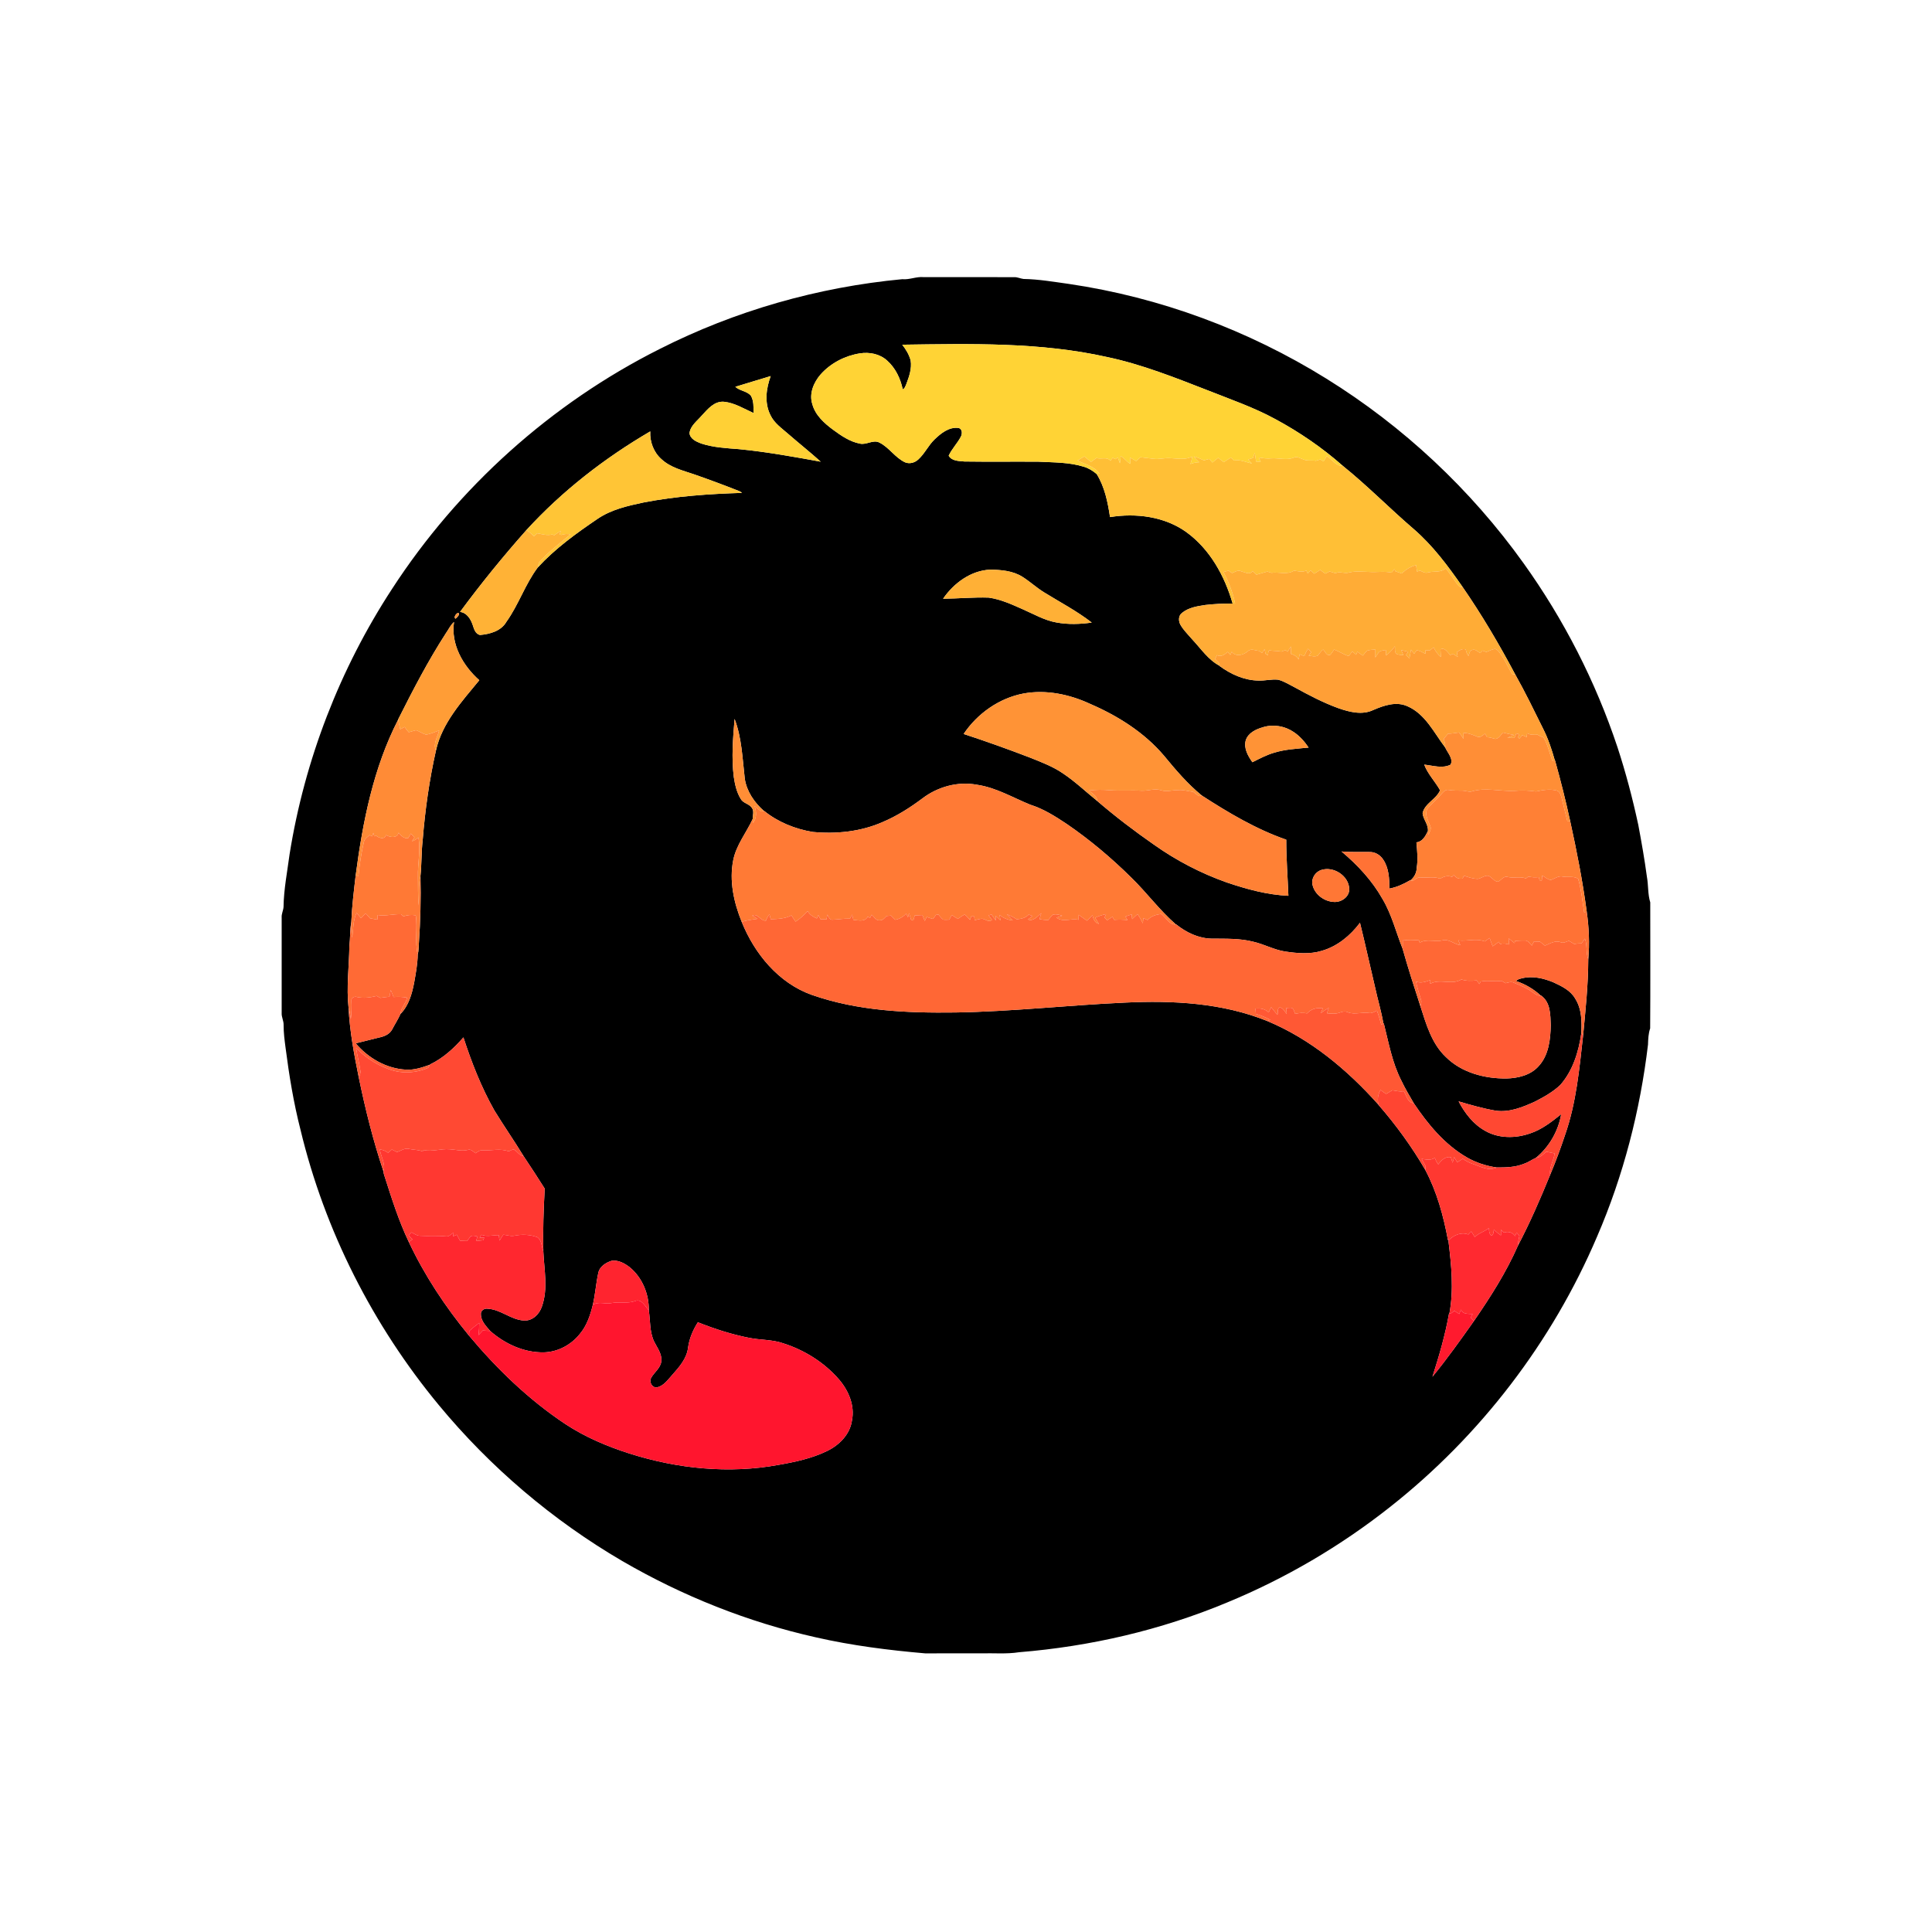 <?xml version="1.0" encoding="UTF-8" ?>
<!DOCTYPE svg PUBLIC "-//W3C//DTD SVG 1.1//EN" "http://www.w3.org/Graphics/SVG/1.1/DTD/svg11.dtd">
<svg width="1276pt" height="1276pt" viewBox="0 0 1276 1276" version="1.1" xmlns="http://www.w3.org/2000/svg">
<g id="#000000ff">
<path fill="#000000" opacity="1.00" d=" M 595.90 184.39 C 600.72 184.85 605.21 182.56 610.03 183.03 C 630.00 183.08 649.98 183.03 669.95 183.05 C 672.02 183.01 673.93 183.99 675.97 184.24 C 686.02 184.40 695.96 186.14 705.90 187.51 C 766.07 196.35 824.29 217.96 875.95 250.04 C 926.81 281.57 971.34 323.25 1006.18 371.90 C 1032.79 409.01 1053.83 450.13 1068.26 493.47 C 1073.79 510.32 1078.29 527.49 1082.02 544.81 C 1084.15 556.18 1086.17 567.57 1087.70 579.04 C 1088.74 584.67 1088.22 590.48 1089.92 595.99 C 1089.93 623.72 1090.05 651.47 1089.86 679.19 C 1088.67 682.66 1088.55 686.29 1088.43 689.92 C 1083.23 733.48 1072.22 776.43 1054.79 816.73 C 1025.12 886.39 977.63 948.34 918.18 995.20 C 885.35 1021.16 848.89 1042.54 810.19 1058.48 C 766.60 1076.63 720.06 1087.40 673.06 1091.22 C 664.78 1092.53 656.38 1091.73 648.04 1091.95 C 635.71 1091.95 623.37 1091.93 611.04 1091.97 C 586.83 1089.88 562.66 1086.82 538.94 1081.41 C 494.04 1071.36 450.81 1054.13 411.04 1031.02 C 365.04 1004.15 323.83 969.09 289.87 928.05 C 246.23 875.33 214.44 812.71 198.46 746.13 C 193.91 728.34 190.94 710.18 188.60 691.99 C 187.94 687.01 187.29 682.01 187.31 676.97 C 187.42 674.21 185.84 671.73 186.03 668.97 C 186.06 647.98 186.07 626.99 186.03 606.01 C 185.84 603.59 187.10 601.40 187.26 599.05 C 187.43 587.32 189.72 575.81 191.25 564.23 C 201.19 501.94 224.41 441.81 258.90 388.99 C 302.46 321.85 364.05 266.48 435.58 230.55 C 485.49 205.23 540.23 189.64 595.90 184.39 M 595.90 227.66 C 598.34 230.78 600.45 234.27 601.46 238.13 C 602.29 243.47 600.45 248.71 598.59 253.63 C 598.01 254.92 597.64 256.52 596.21 257.14 C 594.73 250.02 591.42 243.05 585.93 238.16 C 581.10 233.72 574.19 232.38 567.85 233.40 C 558.08 234.96 548.72 239.77 542.09 247.17 C 537.43 252.44 534.23 259.96 536.51 266.97 C 538.47 274.21 544.32 279.46 550.13 283.78 C 555.52 287.72 561.25 291.73 567.93 292.99 C 572.30 294.02 576.61 290.14 580.82 292.31 C 587.27 295.51 591.16 302.27 597.72 305.32 C 600.70 306.61 604.19 305.61 606.50 303.44 C 610.73 299.60 613.11 294.19 617.23 290.22 C 621.45 286.16 626.83 281.82 633.07 282.65 C 635.76 283.35 635.61 286.65 634.48 288.64 C 632.16 292.97 628.60 296.50 626.56 300.99 C 628.67 304.57 633.33 304.46 636.96 304.80 C 653.29 305.05 669.63 304.79 685.97 304.93 C 695.93 305.45 706.12 305.25 715.74 308.24 C 718.95 309.17 721.81 310.94 724.33 313.11 C 729.62 321.64 731.64 331.72 733.12 341.51 C 750.31 338.74 769.12 341.08 783.53 351.43 C 799.13 362.74 808.85 380.41 814.10 398.63 C 808.07 398.59 802.06 398.88 796.07 399.56 C 790.76 400.37 785.02 401.24 780.73 404.75 C 778.10 406.66 778.24 410.43 779.82 412.98 C 781.94 416.49 784.92 419.37 787.57 422.47 C 793.25 428.53 798.00 435.79 805.53 439.76 L 805.57 439.94 C 812.96 445.32 821.71 449.29 830.98 449.48 C 835.39 449.69 839.75 448.43 844.16 448.91 C 848.05 449.90 851.46 452.14 855.02 453.93 C 864.44 459.12 874.00 464.15 884.14 467.80 C 891.39 470.31 899.75 472.42 907.04 468.90 C 914.05 465.88 922.19 463.07 929.61 466.46 C 941.42 471.62 947.11 483.99 954.52 493.72 C 956.05 497.21 960.00 501.07 958.06 505.01 C 952.69 507.77 946.33 505.59 940.64 505.01 C 943.01 511.30 947.88 516.14 951.10 521.95 C 948.55 527.95 941.08 530.47 939.56 537.03 C 939.90 541.22 943.52 544.52 943.06 548.93 C 941.43 552.14 939.54 555.93 935.48 556.34 C 935.99 561.89 936.57 567.50 935.70 573.05 C 935.64 576.40 934.06 579.42 931.47 581.51 L 931.15 581.46 C 926.95 583.90 922.46 586.01 917.65 586.86 C 917.61 580.26 917.30 573.13 913.41 567.52 C 911.50 564.67 908.32 562.75 904.87 562.72 C 898.58 562.59 892.29 562.93 886.02 562.38 C 896.66 571.31 906.31 581.66 913.14 593.84 C 919.20 604.05 922.01 615.70 926.37 626.63 C 929.96 639.35 934.02 652.02 938.13 664.61 C 941.94 676.49 945.56 689.27 954.93 698.12 C 965.40 708.51 980.63 712.44 995.03 712.29 C 1002.67 712.08 1010.90 710.12 1016.17 704.19 C 1022.88 696.95 1024.03 686.51 1024.20 677.08 C 1023.96 670.22 1024.08 661.94 1017.82 657.53 L 1017.58 657.52 C 1012.93 653.22 1007.37 649.96 1001.36 647.97 C 1002.19 646.80 1003.67 646.50 1004.97 646.16 C 1012.06 644.31 1019.55 646.09 1026.15 648.87 C 1031.55 651.37 1037.36 654.20 1040.40 659.62 C 1044.70 666.37 1044.77 674.69 1044.38 682.41 C 1042.64 694.64 1038.81 707.11 1030.53 716.55 C 1025.63 721.23 1019.60 724.55 1013.62 727.62 C 1005.61 731.26 996.91 734.81 987.93 733.57 C 979.59 732.13 971.44 729.81 963.34 727.41 C 967.47 735.24 973.11 742.60 981.00 746.93 C 989.88 752.00 1000.94 751.90 1010.42 748.62 C 1018.26 746.06 1024.77 740.92 1031.11 735.86 C 1029.17 747.08 1023.16 757.49 1014.37 764.74 C 1011.67 765.89 1009.29 767.72 1006.48 768.62 C 1000.79 770.98 994.54 771.07 988.50 771.06 C 981.52 770.04 974.72 767.85 968.61 764.30 C 953.99 755.79 943.02 742.43 933.70 728.58 C 930.85 723.64 927.92 718.75 925.48 713.60 C 919.44 701.80 917.15 688.62 913.93 675.88 L 913.67 676.01 C 912.31 667.92 909.88 660.03 908.16 652.00 C 904.79 637.83 901.71 623.58 898.21 609.44 C 891.87 617.89 883.25 625.04 872.97 627.98 C 865.14 630.37 856.80 629.62 848.84 628.44 C 841.58 627.36 835.09 623.68 827.99 622.03 C 818.87 619.63 809.37 620.04 800.04 619.92 C 791.44 619.72 783.44 615.83 776.82 610.53 L 776.61 610.54 C 765.87 601.19 757.44 589.63 747.27 579.72 C 734.13 566.72 719.94 554.74 704.69 544.29 C 697.06 539.21 689.22 534.20 680.40 531.45 C 668.77 526.72 657.71 520.06 645.08 518.27 C 632.57 515.96 619.36 519.61 609.28 527.25 C 601.09 533.40 592.39 538.94 582.93 542.93 C 568.51 549.29 552.39 550.94 536.81 549.47 C 525.22 547.55 513.89 543.02 504.71 535.59 L 504.55 535.62 C 498.28 530.07 493.19 522.78 491.90 514.35 C 490.35 501.11 489.97 487.40 485.16 474.82 C 484.11 487.53 483.03 500.38 484.63 513.09 C 485.39 518.11 486.51 523.25 489.21 527.62 C 490.79 530.56 494.69 530.77 496.51 533.46 C 498.24 535.59 497.12 538.44 497.11 540.91 C 492.95 549.95 486.33 557.97 484.30 567.92 C 481.50 581.76 484.65 596.02 489.88 608.90 C 498.38 629.97 514.24 649.28 536.14 657.07 C 566.49 667.71 599.07 669.12 630.94 668.70 C 668.37 668.11 705.62 663.85 743.00 662.17 C 774.64 660.64 807.26 662.32 836.96 674.34 C 865.63 686.25 889.90 706.61 910.41 729.60 L 910.42 729.70 C 922.03 743.04 932.47 757.40 941.36 772.70 C 949.02 787.16 953.35 803.09 956.33 819.10 L 956.83 819.08 L 956.67 819.88 C 958.58 835.66 960.21 851.73 957.28 867.50 L 957.01 867.56 C 954.51 881.73 950.44 895.57 946.07 909.27 C 955.77 897.42 964.67 884.92 973.50 872.42 C 984.41 856.58 994.84 840.24 1002.58 822.60 C 1010.55 807.42 1017.40 791.63 1023.87 775.75 C 1027.50 767.12 1030.76 758.33 1033.69 749.45 C 1041.10 728.27 1043.12 705.74 1045.60 683.60 C 1047.19 667.00 1048.93 650.28 1048.98 633.62 C 1049.93 623.15 1049.44 612.55 1047.96 602.15 C 1045.29 582.02 1041.38 562.07 1037.02 542.25 C 1034.10 528.80 1030.74 515.46 1027.02 502.21 L 1026.89 502.22 C 1024.86 494.95 1022.46 487.75 1019.02 481.01 C 1013.12 469.11 1007.32 457.13 1000.80 445.55 C 990.18 425.57 978.67 406.01 965.79 387.40 C 956.31 373.77 946.28 360.27 933.65 349.38 C 917.78 335.77 903.08 320.73 886.82 307.64 C 873.27 295.67 858.20 285.38 842.29 276.80 C 828.20 269.10 812.97 263.89 798.09 257.97 C 776.21 249.47 754.28 240.68 731.24 235.81 C 686.87 225.86 641.08 227.05 595.90 227.66 M 485.65 255.46 C 488.53 258.15 493.12 258.22 495.85 261.21 C 497.92 264.69 497.66 268.92 497.70 272.81 C 491.36 269.95 485.19 266.05 478.13 265.34 C 471.73 264.82 467.40 270.24 463.50 274.44 C 460.47 278.02 456.03 281.09 455.38 286.06 C 455.84 289.97 459.92 291.72 463.15 292.94 C 471.17 295.55 479.69 295.99 488.05 296.64 C 506.18 298.42 524.13 301.66 542.05 304.93 C 535.04 298.61 527.62 292.75 520.51 286.54 C 516.23 282.78 511.24 279.40 508.79 274.07 C 504.77 266.04 506.00 256.53 509.01 248.38 C 501.20 250.67 493.45 253.15 485.65 255.46 M 347.65 350.12 C 332.27 367.47 317.60 385.48 303.84 404.15 C 308.31 404.63 310.92 408.93 312.21 412.81 C 313.06 415.39 313.93 418.64 316.97 419.38 C 323.57 418.83 331.03 416.78 334.53 410.57 C 342.57 399.32 346.85 385.84 355.17 374.78 C 366.72 362.26 380.59 352.20 394.65 342.69 C 403.63 336.55 414.46 334.10 424.95 331.88 C 446.39 327.71 468.26 326.20 490.06 325.53 C 489.50 325.03 488.88 324.63 488.19 324.35 C 478.50 320.51 468.72 316.88 458.88 313.44 C 451.23 310.79 442.89 308.92 436.81 303.21 C 431.67 298.67 429.09 291.71 429.47 284.91 C 399.27 302.56 371.30 324.28 347.65 350.12 M 622.87 395.43 C 632.90 395.35 642.91 394.36 652.95 394.69 C 660.95 395.79 668.35 399.24 675.67 402.48 C 682.86 405.63 689.79 409.69 697.61 411.09 C 705.34 412.54 713.30 412.29 721.06 411.18 C 711.24 403.56 700.15 397.76 689.60 391.24 C 684.50 388.12 680.13 383.98 675.06 380.83 C 668.79 376.96 661.20 376.34 654.02 376.23 C 641.22 376.77 629.90 385.15 622.87 395.43 M 302.59 404.77 C 301.25 405.07 299.37 407.74 300.85 408.63 C 301.74 407.87 304.30 405.52 302.59 404.77 M 294.35 418.45 C 282.61 436.63 272.65 455.88 262.93 475.20 L 262.96 475.32 C 246.56 507.18 239.57 542.85 234.92 578.08 C 233.73 588.31 232.46 598.55 232.03 608.85 C 231.09 614.16 231.36 619.59 230.75 624.95 C 230.56 638.48 228.71 652.09 230.21 665.58 C 231.00 681.12 233.87 696.49 236.98 711.72 C 241.30 732.65 246.47 753.48 253.29 773.73 C 253.25 774.86 253.75 775.93 254.04 777.01 C 258.73 791.63 263.34 806.35 269.99 820.23 C 280.45 842.48 294.14 863.11 309.74 882.08 C 328.28 904.23 349.32 924.55 373.45 940.56 C 386.52 949.18 401.07 955.31 415.94 960.06 C 447.49 970.04 481.47 973.52 514.15 967.49 C 525.14 965.59 536.24 963.21 546.34 958.29 C 554.33 954.39 561.43 947.30 562.68 938.16 C 564.68 928.30 560.44 918.35 554.06 910.99 C 544.30 899.75 531.18 891.57 517.02 887.11 C 509.89 884.66 502.24 885.08 494.91 883.61 C 483.26 881.36 471.93 877.67 460.91 873.30 C 457.70 878.37 455.25 884.00 454.45 889.99 C 453.61 897.21 448.64 902.83 444.01 908.04 C 441.13 911.19 438.48 915.22 434.07 916.27 C 430.74 916.83 428.56 912.85 430.02 910.06 C 432.09 906.30 436.29 903.61 436.77 899.05 C 437.32 894.15 434.02 890.12 431.99 885.99 C 428.99 879.56 429.53 872.31 428.52 865.46 C 428.69 854.81 424.28 843.87 415.98 837.03 C 412.65 834.42 408.48 832.11 404.11 832.65 C 400.09 833.86 395.79 836.60 395.07 841.07 C 393.60 847.95 393.13 855.01 391.51 861.87 C 389.83 868.67 387.56 875.58 382.96 881.01 C 377.22 888.26 368.34 892.98 359.05 893.18 C 345.96 893.38 333.40 887.53 323.71 879.01 C 321.02 875.80 317.60 872.47 317.61 868.00 C 317.31 865.67 319.88 863.97 322.00 864.35 C 330.63 864.74 337.36 871.61 345.95 872.15 C 351.60 872.55 356.25 867.97 357.90 862.90 C 362.10 851.14 359.36 838.51 358.84 826.43 C 358.53 812.62 358.99 798.81 359.76 785.04 C 355.22 777.80 350.53 770.67 345.80 763.57 C 339.58 753.39 332.76 743.59 326.53 733.43 C 317.91 718.18 311.48 701.77 306.07 685.14 C 299.85 692.33 292.69 698.86 284.05 703.01 L 283.94 703.21 C 278.84 705.03 273.53 706.82 268.03 706.45 C 255.18 705.75 243.14 698.81 234.95 689.08 C 239.96 687.80 244.98 686.55 250.01 685.33 C 253.46 684.63 257.15 683.31 258.93 680.02 C 260.75 676.54 262.92 673.20 264.52 669.64 C 270.00 664.15 272.08 656.40 273.53 649.02 C 274.62 642.83 275.81 636.62 275.89 630.32 C 276.60 627.98 276.46 625.51 276.65 623.10 C 277.65 608.27 278.07 593.39 277.69 578.53 C 278.52 570.68 278.25 562.75 279.16 554.91 C 280.75 535.00 283.54 515.17 287.93 495.68 C 291.99 477.43 305.05 463.29 316.56 449.25 C 305.82 439.75 297.63 425.56 299.87 410.79 C 297.44 412.86 296.19 415.90 294.35 418.45 M 675.99 458.03 C 659.90 461.09 645.51 471.23 636.44 484.76 C 651.31 489.62 666.04 494.89 680.64 500.51 C 688.00 503.48 695.54 506.30 702.11 510.85 C 710.10 516.19 717.05 522.85 724.50 528.87 C 736.51 539.20 749.12 548.81 762.12 557.85 C 776.86 568.31 793.03 576.73 810.07 582.77 C 823.27 587.25 836.94 590.99 850.93 591.63 C 850.46 579.28 849.49 566.94 849.51 554.58 C 829.61 547.68 811.25 536.73 793.72 525.40 C 784.34 517.72 776.47 508.47 768.80 499.14 C 755.77 483.79 738.38 472.85 720.05 464.91 C 706.40 458.57 690.95 455.31 675.99 458.03 M 834.21 480.27 C 829.55 481.60 824.30 484.01 822.75 489.01 C 821.32 494.26 824.25 499.28 827.15 503.42 C 831.74 501.13 836.29 498.68 841.24 497.21 C 848.70 494.84 856.57 494.55 864.29 493.72 C 861.61 489.80 858.43 486.14 854.46 483.50 C 848.62 479.50 840.99 478.19 834.21 480.27 M 872.45 574.64 C 868.70 575.95 866.06 580.04 866.78 584.01 C 868.02 590.59 874.47 595.39 881.00 595.69 C 885.92 596.03 891.33 592.32 891.12 587.01 C 890.70 578.28 880.63 571.87 872.45 574.64 Z" />
</g>
<g id="#ffd335ff">
<path fill="#ffd335" opacity="1.00" d=" M 595.90 227.66 C 641.08 227.05 686.87 225.86 731.24 235.81 C 754.28 240.68 776.21 249.47 798.09 257.97 C 812.97 263.89 828.20 269.10 842.29 276.80 C 858.20 285.38 873.27 295.67 886.82 307.64 C 882.34 308.12 879.82 303.25 876.24 301.28 C 875.54 302.42 874.86 303.56 874.18 304.71 C 873.42 304.29 872.68 303.87 871.95 303.46 C 870.99 303.75 870.04 304.04 869.10 304.33 C 866.33 303.85 863.38 304.60 860.76 303.40 C 858.74 302.77 856.66 301.21 854.52 302.23 C 849.74 304.22 844.58 302.35 839.62 302.73 C 836.84 303.09 834.07 302.56 831.33 302.15 C 831.77 303.08 832.21 304.00 832.67 304.93 C 831.64 304.91 830.62 304.90 829.61 304.88 C 829.31 302.94 829.01 301.00 828.72 299.06 C 828.30 300.20 827.88 301.34 827.47 302.49 C 826.42 302.81 825.38 303.14 824.36 303.48 C 825.16 304.35 825.97 305.23 826.79 306.12 C 822.91 305.29 819.06 303.34 815.02 304.18 C 814.31 303.51 813.62 302.83 812.94 302.17 C 811.37 303.19 809.81 304.21 808.25 305.23 C 807.01 304.27 805.78 303.32 804.56 302.37 C 803.28 303.39 802.01 304.42 800.74 305.45 C 800.09 304.65 799.42 303.88 798.74 303.13 C 797.52 303.35 796.35 303.73 795.18 304.08 C 793.00 303.03 790.78 302.05 788.42 301.48 C 789.51 302.85 790.72 304.11 792.02 305.30 C 790.00 305.33 788.03 305.74 786.17 306.50 C 786.77 304.89 787.21 303.22 787.36 301.50 C 782.91 303.95 777.71 302.81 772.91 302.59 C 769.19 302.30 765.52 303.54 761.82 303.02 C 758.94 302.62 756.05 302.39 753.18 301.99 C 752.23 302.82 751.31 303.67 750.39 304.52 C 749.03 303.74 747.69 302.96 746.35 302.19 C 746.43 303.57 746.50 304.96 746.56 306.35 C 744.14 305.04 742.63 302.58 740.22 301.25 C 740.01 302.82 739.82 304.39 739.64 305.96 C 739.17 304.66 738.71 303.37 738.25 302.08 C 737.85 302.38 737.03 302.98 736.63 303.29 C 736.04 302.97 735.46 302.66 734.90 302.35 C 734.39 303.01 733.89 303.66 733.41 304.33 C 731.03 301.42 727.26 303.59 724.18 302.46 C 722.97 303.31 721.76 304.18 720.58 305.06 C 719.09 303.86 717.62 302.66 716.15 301.45 C 714.64 302.34 713.14 303.23 711.65 304.14 C 716.62 306.72 722.73 307.87 726.11 312.76 C 725.67 312.85 724.78 313.02 724.33 313.11 C 721.81 310.94 718.95 309.17 715.74 308.24 C 706.12 305.25 695.93 305.45 685.97 304.93 C 669.63 304.79 653.29 305.05 636.96 304.80 C 633.33 304.46 628.67 304.57 626.56 300.99 C 628.60 296.50 632.16 292.97 634.48 288.64 C 635.61 286.65 635.76 283.35 633.07 282.65 C 626.83 281.82 621.45 286.16 617.23 290.22 C 613.11 294.19 610.73 299.60 606.50 303.44 C 604.19 305.61 600.70 306.61 597.72 305.32 C 591.16 302.27 587.27 295.51 580.82 292.31 C 576.61 290.14 572.30 294.02 567.93 292.99 C 561.25 291.73 555.52 287.72 550.13 283.78 C 544.32 279.46 538.47 274.21 536.51 266.97 C 534.23 259.96 537.43 252.44 542.09 247.17 C 548.72 239.77 558.08 234.96 567.85 233.40 C 574.19 232.38 581.10 233.72 585.93 238.16 C 591.42 243.05 594.73 250.02 596.21 257.14 C 597.64 256.52 598.01 254.92 598.59 253.63 C 600.45 248.71 602.29 243.47 601.46 238.13 C 600.45 234.27 598.34 230.78 595.90 227.66 Z" />
</g>
<g id="#ffd035ff">
<path fill="#ffd035" opacity="1.00" d=" M 485.65 255.46 C 493.45 253.15 501.20 250.67 509.01 248.38 C 506.00 256.53 504.77 266.04 508.79 274.07 C 511.24 279.40 516.23 282.78 520.51 286.54 C 527.62 292.75 535.04 298.61 542.05 304.93 C 524.13 301.66 506.18 298.42 488.05 296.64 C 479.69 295.99 471.17 295.55 463.15 292.94 C 459.92 291.72 455.84 289.97 455.38 286.06 C 456.03 281.09 460.47 278.02 463.50 274.44 C 467.40 270.24 471.73 264.82 478.13 265.34 C 485.19 266.05 491.36 269.95 497.70 272.81 C 497.66 268.92 497.92 264.69 495.85 261.21 C 493.12 258.22 488.53 258.15 485.65 255.46 Z" />
</g>
<g id="#ffc536ff">
<path fill="#ffc536" opacity="1.00" d=" M 347.65 350.12 C 371.30 324.28 399.27 302.56 429.47 284.91 C 429.09 291.71 431.67 298.67 436.81 303.21 C 442.89 308.92 451.23 310.79 458.88 313.44 C 468.72 316.88 478.50 320.51 488.19 324.35 C 488.88 324.63 489.50 325.03 490.06 325.53 C 468.26 326.20 446.39 327.71 424.95 331.88 C 414.46 334.10 403.63 336.55 394.65 342.69 C 380.59 352.20 366.72 362.26 355.17 374.78 C 355.60 373.40 355.60 371.77 356.70 370.69 C 362.76 364.07 369.91 358.59 376.84 352.93 C 374.82 352.54 372.77 352.55 370.85 353.30 C 370.51 353.24 369.83 353.11 369.49 353.05 C 369.84 352.21 370.19 351.37 370.55 350.54 C 369.02 351.46 367.53 352.45 366.07 353.49 C 365.73 353.37 365.04 353.12 364.70 353.00 C 361.41 353.86 358.09 352.81 354.85 352.21 C 354.12 352.88 353.38 353.56 352.66 354.24 C 351.21 352.61 349.49 351.27 347.65 350.12 Z" />
</g>
<g id="#ffbf36ff">
<path fill="#ffbf36" opacity="1.00" d=" M 827.47 302.49 C 827.88 301.34 828.30 300.20 828.72 299.06 C 829.01 301.00 829.31 302.94 829.61 304.88 C 830.62 304.90 831.64 304.91 832.67 304.93 C 832.21 304.00 831.77 303.08 831.33 302.15 C 834.07 302.56 836.84 303.09 839.62 302.73 C 844.58 302.35 849.74 304.22 854.52 302.23 C 856.66 301.21 858.74 302.77 860.76 303.40 C 863.38 304.60 866.33 303.85 869.10 304.33 C 870.04 304.04 870.99 303.75 871.95 303.46 C 872.68 303.87 873.42 304.29 874.18 304.71 C 874.86 303.56 875.54 302.42 876.24 301.28 C 879.82 303.25 882.34 308.12 886.82 307.64 C 903.08 320.73 917.78 335.77 933.65 349.38 C 946.28 360.27 956.31 373.77 965.79 387.40 C 964.19 388.33 963.19 386.65 962.35 385.69 C 959.82 382.24 957.55 378.62 954.83 375.32 C 951.62 378.39 947.09 377.02 943.18 378.09 C 941.26 378.80 939.53 377.56 937.86 376.82 C 937.18 377.04 936.51 377.27 935.86 377.50 C 935.66 376.09 935.46 374.68 935.28 373.28 C 931.59 374.07 928.48 376.26 925.74 378.75 C 924.34 378.26 922.95 377.78 921.57 377.28 C 921.43 376.94 921.16 376.24 921.02 375.90 C 920.35 376.66 919.71 377.43 919.07 378.20 C 914.24 377.11 909.30 378.08 904.42 377.73 C 899.98 377.65 895.45 377.04 891.08 378.10 C 888.06 379.12 884.94 377.11 881.99 378.60 C 880.68 378.22 879.39 377.82 878.12 377.42 C 877.16 377.90 876.23 378.38 875.30 378.87 C 874.16 378.05 873.03 377.24 871.92 376.43 C 870.60 377.25 869.30 378.08 868.00 378.91 C 867.19 378.15 866.38 377.39 865.59 376.63 C 864.96 377.37 864.35 378.12 863.74 378.87 C 863.50 378.36 863.03 377.33 862.79 376.82 C 860.14 378.09 857.35 377.27 854.63 376.87 C 850.12 379.86 844.64 377.59 839.64 378.32 C 838.76 378.04 837.89 377.76 837.03 377.49 C 834.62 378.17 832.21 378.85 829.81 379.54 C 828.96 378.71 828.12 377.89 827.30 377.08 C 825.60 380.07 822.21 377.91 819.79 377.33 C 817.68 376.23 815.64 377.73 813.73 378.51 C 812.95 377.97 812.19 377.42 811.43 376.88 C 810.30 377.18 809.17 377.47 808.06 377.77 C 811.48 384.39 814.25 391.34 815.73 398.66 C 815.33 398.65 814.51 398.63 814.10 398.63 C 808.85 380.41 799.13 362.74 783.53 351.43 C 769.12 341.08 750.31 338.74 733.12 341.51 C 731.64 331.72 729.62 321.64 724.33 313.11 C 724.78 313.02 725.67 312.85 726.11 312.76 C 722.73 307.87 716.62 306.72 711.65 304.14 C 713.14 303.23 714.64 302.34 716.15 301.45 C 717.62 302.66 719.09 303.86 720.58 305.06 C 721.76 304.18 722.97 303.31 724.18 302.46 C 727.26 303.59 731.03 301.42 733.41 304.33 C 733.89 303.66 734.39 303.01 734.90 302.35 C 735.46 302.66 736.04 302.97 736.63 303.29 C 737.03 302.98 737.85 302.38 738.25 302.08 C 738.71 303.37 739.17 304.66 739.64 305.96 C 739.82 304.39 740.01 302.82 740.22 301.25 C 742.63 302.58 744.14 305.04 746.56 306.35 C 746.50 304.96 746.43 303.57 746.35 302.19 C 747.69 302.96 749.03 303.74 750.39 304.52 C 751.31 303.67 752.23 302.82 753.18 301.99 C 756.05 302.39 758.94 302.62 761.82 303.02 C 765.52 303.54 769.19 302.30 772.91 302.59 C 777.71 302.81 782.91 303.95 787.36 301.50 C 787.21 303.22 786.77 304.89 786.17 306.50 C 788.03 305.74 790.00 305.33 792.02 305.30 C 790.72 304.11 789.51 302.85 788.42 301.48 C 790.78 302.05 793.00 303.03 795.18 304.08 C 796.35 303.73 797.52 303.35 798.74 303.13 C 799.42 303.88 800.09 304.65 800.74 305.45 C 802.01 304.42 803.28 303.39 804.56 302.37 C 805.78 303.32 807.01 304.27 808.25 305.23 C 809.81 304.21 811.37 303.19 812.94 302.17 C 813.62 302.83 814.31 303.51 815.02 304.18 C 819.06 303.34 822.91 305.29 826.79 306.12 C 825.97 305.23 825.16 304.35 824.36 303.48 C 825.38 303.14 826.42 302.81 827.47 302.49 Z" />
</g>
<g id="#ffb236ff">
<path fill="#ffb236" opacity="1.00" d=" M 303.84 404.15 C 317.60 385.48 332.27 367.47 347.65 350.12 C 349.49 351.27 351.21 352.61 352.66 354.24 C 353.38 353.56 354.12 352.88 354.85 352.21 C 358.09 352.81 361.41 353.86 364.70 353.00 C 365.04 353.12 365.73 353.37 366.07 353.49 C 367.53 352.45 369.02 351.46 370.55 350.54 C 370.19 351.37 369.84 352.21 369.49 353.05 C 369.83 353.11 370.51 353.24 370.85 353.30 C 372.77 352.55 374.82 352.54 376.84 352.93 C 369.91 358.59 362.76 364.07 356.70 370.69 C 355.60 371.77 355.60 373.40 355.17 374.78 C 346.85 385.84 342.57 399.32 334.53 410.57 C 331.03 416.78 323.57 418.83 316.97 419.38 C 313.93 418.64 313.06 415.39 312.21 412.81 C 310.92 408.93 308.31 404.63 303.84 404.15 Z" />
</g>
<g id="#ffac36ff">
<path fill="#ffac36" opacity="1.00" d=" M 925.74 378.75 C 928.48 376.26 931.59 374.07 935.28 373.28 C 935.46 374.68 935.66 376.09 935.86 377.50 C 936.51 377.27 937.18 377.04 937.86 376.82 C 939.53 377.56 941.26 378.80 943.18 378.09 C 947.09 377.02 951.62 378.39 954.83 375.32 C 957.55 378.62 959.82 382.24 962.35 385.69 C 963.19 386.65 964.19 388.33 965.79 387.40 C 978.67 406.01 990.18 425.57 1000.80 445.55 C 1000.30 445.45 999.30 445.25 998.80 445.15 C 996.30 441.53 994.80 437.32 992.27 433.72 C 990.89 431.85 989.79 429.41 987.49 428.55 C 985.42 428.85 983.55 429.85 981.64 430.60 C 980.80 430.29 979.97 429.97 979.16 429.67 C 978.64 430.22 978.13 430.78 977.64 431.34 C 976.00 430.43 974.41 428.51 972.36 429.26 C 970.49 429.62 970.51 431.85 969.82 433.22 C 968.87 431.95 968.37 430.45 968.04 428.93 C 965.80 428.21 963.91 429.48 962.17 430.72 C 962.35 431.76 962.55 432.81 962.75 433.86 C 961.70 433.16 960.66 432.47 959.63 431.79 C 959.03 432.06 958.45 432.34 957.88 432.62 C 956.02 430.88 954.37 427.39 951.35 428.89 C 951.47 430.56 951.56 432.24 951.64 433.92 C 949.61 432.15 947.93 430.02 946.87 427.54 C 946.07 428.17 945.29 428.82 944.52 429.46 C 943.49 429.47 942.47 429.48 941.47 429.50 C 941.43 430.27 941.41 431.05 941.40 431.83 C 939.56 430.86 937.73 429.63 935.60 429.50 C 935.00 430.23 934.49 431.02 933.98 431.81 C 933.29 430.89 932.61 429.97 931.94 429.06 C 931.56 430.97 931.19 432.90 930.85 434.83 C 930.09 434.08 929.34 433.35 928.60 432.62 C 928.96 432.07 929.67 430.99 930.03 430.44 C 928.49 430.06 926.96 429.70 925.43 429.35 C 925.90 430.47 926.36 431.59 926.85 432.72 C 925.30 432.45 923.60 432.60 922.22 431.79 C 920.88 430.52 921.48 428.47 921.29 426.85 C 919.63 429.12 917.66 431.14 915.48 432.92 C 915.41 431.70 915.35 430.49 915.30 429.28 C 913.91 429.57 912.41 429.60 911.16 430.32 C 909.98 431.42 909.25 432.89 908.36 434.22 C 908.34 432.47 908.35 430.73 908.37 428.99 C 906.54 429.18 904.65 429.12 902.92 429.74 C 901.82 430.69 901.01 431.90 900.11 433.01 C 898.88 432.14 897.66 431.28 896.44 430.42 C 896.25 430.93 895.87 431.95 895.67 432.46 C 894.81 431.70 893.95 430.94 893.12 430.18 C 892.33 431.26 891.60 432.38 890.66 433.33 C 887.35 432.18 884.39 430.20 881.11 428.99 C 880.31 430.14 879.60 431.35 878.68 432.40 C 876.28 433.59 875.26 430.32 873.91 429.01 C 872.36 429.97 871.57 431.62 870.40 432.94 C 868.51 433.98 866.32 433.23 864.34 433.03 C 864.88 432.26 865.43 431.49 865.99 430.72 C 865.27 429.96 864.55 429.21 863.84 428.46 C 862.89 430.02 862.11 431.67 861.45 433.37 C 860.42 432.94 859.39 432.52 858.38 432.11 C 858.11 433.25 857.87 434.41 857.64 435.57 C 856.62 433.55 854.72 432.48 852.65 431.87 C 852.58 430.23 852.52 428.60 852.49 426.97 C 851.81 428.12 851.13 429.27 850.46 430.42 C 850.09 430.15 849.33 429.62 848.96 429.35 C 848.07 429.68 847.19 430.02 846.32 430.35 C 843.70 429.76 840.99 430.04 838.36 429.51 C 837.35 430.05 837.74 431.80 837.33 432.81 C 836.83 432.47 836.33 432.14 835.85 431.81 C 835.62 430.78 835.40 429.75 835.19 428.73 C 834.61 429.58 834.06 430.45 833.51 431.31 C 832.89 430.84 832.30 430.37 831.72 429.90 C 829.14 429.70 826.20 428.04 824.07 430.16 C 821.15 432.70 816.25 433.97 813.51 430.48 C 813.18 431.16 812.86 431.85 812.55 432.55 C 811.97 431.87 811.40 431.20 810.85 430.53 C 808.87 432.33 806.49 434.05 803.78 432.69 C 803.31 433.54 802.87 434.39 802.43 435.25 C 803.78 436.50 805.56 437.67 805.53 439.76 C 798.00 435.79 793.25 428.53 787.57 422.47 C 784.92 419.37 781.94 416.49 779.82 412.98 C 778.24 410.43 778.10 406.66 780.73 404.75 C 785.02 401.24 790.76 400.37 796.07 399.56 C 802.06 398.88 808.07 398.59 814.10 398.63 C 814.51 398.63 815.33 398.65 815.73 398.66 C 814.25 391.34 811.48 384.39 808.06 377.77 C 809.17 377.47 810.30 377.18 811.43 376.88 C 812.19 377.42 812.95 377.97 813.73 378.51 C 815.64 377.73 817.68 376.23 819.79 377.33 C 822.21 377.91 825.60 380.07 827.30 377.08 C 828.12 377.89 828.96 378.71 829.81 379.54 C 832.21 378.85 834.62 378.17 837.03 377.49 C 837.89 377.76 838.76 378.04 839.64 378.32 C 844.64 377.59 850.12 379.86 854.63 376.87 C 857.35 377.27 860.14 378.09 862.79 376.82 C 863.03 377.33 863.50 378.36 863.74 378.87 C 864.35 378.12 864.96 377.37 865.59 376.63 C 866.38 377.39 867.19 378.15 868.00 378.91 C 869.30 378.08 870.60 377.25 871.92 376.43 C 873.03 377.24 874.16 378.05 875.30 378.87 C 876.23 378.38 877.16 377.90 878.12 377.42 C 879.39 377.82 880.68 378.22 881.99 378.60 C 884.94 377.11 888.06 379.12 891.08 378.10 C 895.45 377.04 899.98 377.65 904.42 377.73 C 909.30 378.08 914.24 377.11 919.07 378.20 C 919.71 377.43 920.35 376.66 921.02 375.90 C 921.16 376.24 921.43 376.94 921.57 377.28 C 922.95 377.78 924.34 378.26 925.74 378.75 Z" />
</g>
<g id="#ffb036ff">
<path fill="#ffb036" opacity="1.00" d=" M 622.87 395.43 C 629.90 385.15 641.22 376.77 654.02 376.23 C 661.20 376.34 668.79 376.96 675.06 380.83 C 680.13 383.98 684.50 388.12 689.60 391.24 C 700.15 397.76 711.24 403.56 721.06 411.18 C 713.30 412.29 705.34 412.54 697.61 411.09 C 689.79 409.69 682.86 405.63 675.67 402.48 C 668.35 399.24 660.95 395.79 652.95 394.69 C 642.91 394.36 632.90 395.35 622.87 395.43 Z" />
</g>
<g id="#ff9336ff">
<path fill="#ff9336" opacity="1.00" d=" M 302.59 404.77 C 304.30 405.52 301.74 407.87 300.85 408.63 C 299.37 407.74 301.25 405.07 302.59 404.77 Z" />
<path fill="#ff9336" opacity="1.00" d=" M 675.99 458.03 C 690.95 455.31 706.40 458.57 720.05 464.91 C 738.38 472.85 755.77 483.79 768.80 499.14 C 776.47 508.47 784.34 517.72 793.72 525.40 C 793.22 525.49 792.24 525.69 791.75 525.78 C 790.46 524.90 789.26 523.91 788.04 522.97 C 784.68 522.65 781.41 521.44 778.01 521.83 C 774.36 521.77 770.66 523.10 767.07 522.00 C 762.80 520.50 758.42 522.39 754.09 522.23 C 747.06 521.81 740.02 522.44 732.99 521.91 C 728.44 521.52 723.85 521.49 719.32 522.10 C 721.17 524.16 724.86 525.61 724.50 528.87 C 717.05 522.85 710.10 516.19 702.11 510.85 C 695.54 506.30 688.00 503.48 680.64 500.51 C 666.04 494.89 651.31 489.62 636.44 484.76 C 645.51 471.23 659.90 461.09 675.99 458.03 Z" />
<path fill="#ff9336" opacity="1.00" d=" M 834.21 480.27 C 840.99 478.19 848.62 479.50 854.46 483.50 C 858.43 486.14 861.61 489.80 864.29 493.72 C 856.57 494.55 848.70 494.84 841.24 497.21 C 836.29 498.68 831.74 501.13 827.15 503.42 C 824.25 499.28 821.32 494.26 822.75 489.01 C 824.30 484.01 829.55 481.60 834.21 480.27 Z" />
</g>
<g id="#ff9d36ff">
<path fill="#ff9d36" opacity="1.00" d=" M 294.35 418.45 C 296.19 415.90 297.44 412.86 299.87 410.79 C 297.63 425.56 305.82 439.75 316.56 449.25 C 305.05 463.29 291.99 477.43 287.93 495.68 C 285.76 491.29 289.10 486.74 290.02 482.42 C 287.14 483.42 284.32 484.85 281.26 485.16 C 279.00 484.49 277.06 483.03 274.83 482.31 C 273.17 482.60 271.61 483.24 269.98 483.61 C 268.94 482.54 268.10 481.31 267.23 480.12 C 266.26 480.62 265.29 481.13 264.33 481.65 C 263.88 479.53 263.43 477.43 262.96 475.32 L 262.93 475.20 C 272.65 455.88 282.61 436.63 294.35 418.45 Z" />
</g>
<g id="#ff9f36ff">
<path fill="#ff9f36" opacity="1.00" d=" M 850.46 430.42 C 851.13 429.27 851.81 428.12 852.49 426.97 C 852.52 428.60 852.58 430.23 852.65 431.87 C 854.72 432.48 856.62 433.55 857.64 435.57 C 857.87 434.41 858.11 433.25 858.38 432.11 C 859.39 432.52 860.42 432.94 861.45 433.37 C 862.11 431.67 862.89 430.02 863.84 428.46 C 864.55 429.21 865.27 429.96 865.99 430.72 C 865.43 431.49 864.88 432.26 864.34 433.03 C 866.32 433.23 868.51 433.98 870.40 432.94 C 871.57 431.62 872.36 429.97 873.91 429.01 C 875.26 430.32 876.28 433.59 878.68 432.40 C 879.60 431.35 880.31 430.14 881.11 428.99 C 884.39 430.20 887.35 432.18 890.66 433.33 C 891.60 432.38 892.33 431.26 893.12 430.18 C 893.95 430.94 894.81 431.70 895.67 432.46 C 895.87 431.95 896.25 430.93 896.44 430.42 C 897.66 431.28 898.88 432.14 900.11 433.01 C 901.01 431.90 901.82 430.69 902.92 429.74 C 904.65 429.12 906.54 429.18 908.37 428.99 C 908.35 430.73 908.34 432.47 908.36 434.22 C 909.25 432.89 909.98 431.42 911.16 430.32 C 912.41 429.60 913.91 429.57 915.30 429.28 C 915.35 430.49 915.41 431.70 915.48 432.92 C 917.66 431.14 919.63 429.12 921.29 426.85 C 921.48 428.47 920.88 430.52 922.22 431.79 C 923.60 432.60 925.30 432.45 926.85 432.72 C 926.36 431.59 925.90 430.47 925.43 429.35 C 926.96 429.70 928.49 430.06 930.03 430.44 C 929.67 430.99 928.96 432.07 928.60 432.62 C 929.34 433.35 930.09 434.08 930.85 434.83 C 931.19 432.90 931.56 430.97 931.94 429.06 C 932.61 429.97 933.29 430.89 933.98 431.81 C 934.49 431.02 935.00 430.23 935.60 429.50 C 937.73 429.63 939.56 430.86 941.40 431.83 C 941.41 431.05 941.43 430.27 941.47 429.50 C 942.47 429.48 943.49 429.47 944.52 429.46 C 945.29 428.82 946.07 428.17 946.87 427.54 C 947.93 430.02 949.61 432.15 951.64 433.92 C 951.56 432.24 951.47 430.56 951.35 428.89 C 954.37 427.39 956.02 430.88 957.88 432.62 C 958.45 432.34 959.03 432.06 959.63 431.79 C 960.66 432.47 961.70 433.16 962.75 433.86 C 962.55 432.81 962.35 431.76 962.17 430.72 C 963.91 429.48 965.80 428.21 968.04 428.93 C 968.37 430.45 968.87 431.95 969.82 433.22 C 970.51 431.85 970.49 429.62 972.36 429.26 C 974.41 428.51 976.00 430.43 977.64 431.34 C 978.13 430.78 978.64 430.22 979.16 429.67 C 979.97 429.97 980.80 430.29 981.64 430.60 C 983.55 429.85 985.42 428.85 987.49 428.55 C 989.79 429.41 990.89 431.85 992.27 433.72 C 994.80 437.32 996.30 441.53 998.80 445.15 C 999.30 445.25 1000.30 445.45 1000.80 445.55 C 1007.32 457.13 1013.12 469.11 1019.02 481.01 C 1022.46 487.75 1024.86 494.95 1026.89 502.22 C 1026.47 502.26 1025.64 502.34 1025.22 502.38 C 1023.36 497.25 1022.25 491.80 1019.44 487.05 C 1018.06 486.59 1016.73 486.05 1015.53 485.24 C 1013.15 485.34 1010.72 485.45 1008.57 484.27 C 1008.48 485.11 1008.39 485.96 1008.33 486.82 C 1007.35 486.39 1006.38 485.96 1005.42 485.55 C 1004.75 486.30 1004.10 487.05 1003.46 487.82 C 1003.25 487.58 1002.84 487.11 1002.64 486.87 C 1002.88 486.23 1003.14 485.59 1003.41 484.97 C 1002.75 484.77 1002.10 484.58 1001.47 484.40 C 1001.02 485.38 1000.58 486.37 1000.15 487.37 C 998.62 487.36 997.09 487.32 995.58 487.29 C 997.02 486.65 998.46 486.03 999.93 485.43 C 997.46 484.97 995.01 484.42 992.59 483.81 C 991.20 485.43 989.94 487.82 987.58 488.03 C 985.76 487.62 984.02 486.89 982.14 486.90 C 981.67 486.11 981.22 485.33 980.80 484.56 C 979.34 485.51 977.83 487.32 975.90 486.60 C 972.88 485.43 969.89 484.00 966.57 484.13 C 966.56 485.41 966.56 486.69 966.58 487.97 C 965.61 486.54 964.79 484.97 963.52 483.79 C 961.14 484.12 958.77 484.56 956.37 484.56 C 955.38 485.69 954.41 486.84 953.47 488.01 C 954.10 489.84 954.70 491.74 954.52 493.72 C 947.11 483.99 941.42 471.62 929.61 466.46 C 922.19 463.07 914.05 465.88 907.04 468.90 C 899.75 472.42 891.39 470.31 884.14 467.80 C 874.00 464.15 864.44 459.12 855.02 453.93 C 851.46 452.14 848.05 449.90 844.16 448.91 C 839.75 448.43 835.39 449.69 830.98 449.48 C 821.71 449.29 812.96 445.32 805.57 439.94 L 805.53 439.76 C 805.56 437.67 803.78 436.50 802.43 435.25 C 802.87 434.39 803.31 433.54 803.78 432.69 C 806.49 434.05 808.87 432.33 810.85 430.53 C 811.40 431.20 811.97 431.87 812.55 432.55 C 812.86 431.85 813.18 431.16 813.51 430.48 C 816.25 433.97 821.15 432.70 824.07 430.16 C 826.20 428.04 829.14 429.70 831.72 429.90 C 832.30 430.37 832.89 430.84 833.51 431.31 C 834.06 430.45 834.61 429.58 835.19 428.73 C 835.40 429.75 835.62 430.78 835.85 431.81 C 836.33 432.14 836.83 432.47 837.33 432.81 C 837.74 431.80 837.35 430.05 838.36 429.51 C 840.99 430.04 843.70 429.76 846.32 430.35 C 847.19 430.02 848.07 429.68 848.96 429.35 C 849.33 429.62 850.09 430.15 850.46 430.42 Z" />
</g>
<g id="#ff8b36ff">
<path fill="#ff8b36" opacity="1.00" d=" M 262.96 475.32 C 263.43 477.43 263.88 479.53 264.33 481.65 C 265.29 481.13 266.26 480.62 267.23 480.12 C 268.10 481.31 268.94 482.54 269.98 483.61 C 271.61 483.24 273.17 482.60 274.83 482.31 C 277.06 483.03 279.00 484.49 281.26 485.16 C 284.32 484.85 287.14 483.42 290.02 482.42 C 289.10 486.74 285.76 491.29 287.93 495.68 C 283.54 515.17 280.75 535.00 279.16 554.91 C 278.25 562.75 278.52 570.68 277.69 578.53 C 276.07 584.90 277.07 591.51 276.49 598.00 C 275.98 591.68 276.12 585.34 276.04 579.01 C 275.80 570.36 277.87 561.73 276.39 553.11 C 275.07 554.12 273.73 555.17 272.10 555.62 C 272.64 554.76 273.19 553.92 273.75 553.08 C 272.96 552.22 272.16 551.36 271.38 550.52 C 270.77 551.52 270.17 552.53 269.58 553.55 C 266.75 554.04 264.93 551.87 263.26 549.97 C 262.20 553.80 257.69 553.11 255.01 551.50 C 254.02 554.63 250.41 553.56 248.50 551.99 C 248.06 552.10 247.62 552.21 247.19 552.34 C 247.04 551.77 246.74 550.65 246.59 550.08 C 246.30 550.85 246.03 551.62 245.75 552.39 C 245.22 552.10 244.70 551.81 244.18 551.54 C 242.71 552.85 240.71 553.97 240.33 556.09 C 238.58 563.46 237.47 570.99 236.73 578.53 C 236.28 578.42 235.37 578.20 234.92 578.08 C 239.57 542.85 246.56 507.18 262.96 475.32 Z" />
</g>
<g id="#ff8e36ff">
<path fill="#ff8e36" opacity="1.00" d=" M 484.63 513.09 C 483.03 500.38 484.11 487.53 485.16 474.82 C 489.97 487.40 490.35 501.11 491.90 514.35 C 493.19 522.78 498.28 530.07 504.55 535.62 C 504.10 535.71 503.20 535.89 502.75 535.97 C 501.18 534.85 499.74 533.56 498.33 532.26 C 499.69 536.01 499.94 540.31 497.26 543.56 C 497.22 542.89 497.15 541.57 497.11 540.91 C 497.12 538.44 498.24 535.59 496.51 533.46 C 494.69 530.77 490.79 530.56 489.21 527.62 C 486.51 523.25 485.39 518.11 484.63 513.09 Z" />
<path fill="#ff8e36" opacity="1.00" d=" M 956.37 484.56 C 958.77 484.56 961.14 484.12 963.52 483.79 C 964.79 484.97 965.61 486.54 966.58 487.97 C 966.56 486.69 966.56 485.41 966.57 484.13 C 969.89 484.00 972.88 485.43 975.90 486.60 C 977.83 487.32 979.34 485.51 980.80 484.56 C 981.22 485.33 981.67 486.11 982.14 486.90 C 984.02 486.89 985.76 487.62 987.58 488.03 C 989.94 487.82 991.20 485.43 992.59 483.81 C 995.01 484.42 997.46 484.97 999.93 485.43 C 998.46 486.03 997.02 486.65 995.58 487.29 C 997.09 487.32 998.62 487.36 1000.15 487.37 C 1000.58 486.37 1001.02 485.38 1001.47 484.40 C 1002.10 484.58 1002.75 484.77 1003.41 484.97 C 1003.14 485.59 1002.88 486.23 1002.64 486.87 C 1002.84 487.11 1003.25 487.58 1003.46 487.82 C 1004.10 487.05 1004.75 486.30 1005.42 485.55 C 1006.38 485.96 1007.35 486.39 1008.33 486.82 C 1008.39 485.96 1008.48 485.11 1008.57 484.27 C 1010.72 485.45 1013.15 485.34 1015.53 485.24 C 1016.73 486.05 1018.06 486.59 1019.44 487.05 C 1022.25 491.80 1023.36 497.25 1025.22 502.38 C 1025.64 502.34 1026.47 502.26 1026.89 502.22 L 1027.02 502.21 C 1030.74 515.46 1034.10 528.80 1037.02 542.25 C 1036.57 542.33 1035.68 542.51 1035.23 542.59 C 1033.90 537.32 1032.67 532.02 1031.34 526.75 C 1030.75 525.01 1030.22 522.78 1028.26 522.16 C 1023.70 520.94 1018.95 521.77 1014.44 522.74 C 1009.74 522.03 1005.01 521.92 1000.29 522.31 C 990.74 522.80 980.96 519.85 971.62 522.80 C 969.74 523.06 967.90 522.22 966.03 522.19 C 962.91 522.11 959.79 522.27 956.72 521.72 C 954.25 521.21 952.77 523.75 951.25 525.22 C 948.57 528.53 944.99 531.03 942.53 534.51 C 940.87 538.26 943.28 541.99 944.54 545.46 C 945.63 547.46 944.15 549.47 943.42 551.31 C 943.33 550.71 943.15 549.52 943.06 548.93 C 943.52 544.52 939.90 541.22 939.56 537.03 C 941.08 530.47 948.55 527.95 951.10 521.95 C 947.88 516.14 943.01 511.30 940.64 505.01 C 946.33 505.59 952.69 507.77 958.06 505.01 C 960.00 501.07 956.05 497.21 954.52 493.72 C 954.70 491.74 954.10 489.84 953.47 488.01 C 954.41 486.84 955.38 485.69 956.37 484.56 Z" />
</g>
<g id="#ff7a35ff">
<path fill="#ff7a35" opacity="1.00" d=" M 609.28 527.25 C 619.36 519.61 632.57 515.96 645.08 518.27 C 657.71 520.06 668.77 526.72 680.40 531.45 C 689.22 534.20 697.06 539.21 704.69 544.29 C 719.94 554.74 734.13 566.72 747.27 579.72 C 757.44 589.63 765.87 601.19 776.61 610.54 C 772.18 611.01 770.12 605.83 766.93 603.60 C 763.58 604.07 760.21 605.00 757.90 607.65 C 756.99 607.22 756.09 606.80 755.20 606.38 C 755.03 607.51 754.89 608.66 754.75 609.81 C 753.82 607.65 752.66 605.61 751.28 603.72 C 750.08 604.81 748.90 605.92 747.72 607.04 C 747.60 605.98 747.49 604.94 747.39 603.90 C 746.01 604.38 744.64 604.86 743.28 605.35 C 743.73 606.12 744.20 606.90 744.67 607.69 C 741.75 607.33 738.80 607.29 735.87 607.52 C 735.46 606.83 735.08 606.16 734.70 605.49 C 733.52 606.26 732.36 607.04 731.20 607.82 C 730.63 607.21 730.07 606.60 729.52 606.00 C 729.84 605.23 730.16 604.47 730.50 603.72 C 728.01 604.26 725.60 605.04 723.29 606.09 C 724.12 607.46 724.96 608.83 725.77 610.23 C 723.06 609.46 722.04 606.97 721.55 604.44 C 720.33 605.66 719.11 606.87 717.90 608.09 C 716.07 606.79 714.25 605.49 712.44 604.19 C 712.38 605.28 712.35 606.39 712.31 607.50 C 707.45 606.26 702.17 609.41 697.76 606.03 C 699.01 605.61 700.27 605.21 701.53 604.79 C 699.50 604.19 697.32 603.48 695.23 604.21 C 694.10 605.25 693.21 606.50 692.28 607.71 C 690.34 607.65 688.42 607.43 686.52 607.08 C 686.93 605.76 687.32 604.43 687.74 603.12 C 685.14 605.08 682.63 608.72 678.93 607.29 C 679.93 606.49 680.95 605.72 681.98 604.96 C 681.11 604.64 680.26 604.34 679.41 604.05 C 677.35 606.30 674.39 606.91 671.49 607.15 C 669.46 605.79 667.27 604.70 664.99 603.86 C 666.27 605.24 667.60 606.59 668.92 607.95 C 665.72 607.54 662.64 606.41 660.19 604.28 C 660.38 605.47 660.58 606.66 660.78 607.86 C 659.69 606.85 658.62 605.85 657.54 604.85 C 657.58 605.90 657.62 606.95 657.67 608.00 C 656.73 606.65 655.80 605.30 654.87 603.96 C 654.39 604.12 653.42 604.43 652.93 604.58 C 653.67 605.55 654.41 606.52 655.16 607.51 C 653.11 609.44 650.82 607.00 648.61 606.76 C 646.93 606.90 645.32 607.38 643.70 607.76 C 643.60 606.91 643.51 606.07 643.43 605.24 C 642.95 605.23 641.98 605.22 641.50 605.22 C 641.28 605.79 640.84 606.95 640.62 607.52 C 639.50 606.28 638.44 604.95 637.05 604.02 C 635.47 604.82 634.05 605.88 632.62 606.90 C 631.25 606.04 629.89 605.18 628.53 604.33 C 628.01 605.34 627.50 606.36 627.00 607.39 C 625.62 607.42 624.22 607.61 622.86 607.35 C 621.66 606.39 620.74 605.13 619.73 604.00 C 619.32 604.07 618.51 604.21 618.10 604.28 C 617.43 605.16 616.96 606.27 616.01 606.90 C 614.67 606.54 613.38 606.04 612.09 605.57 C 611.64 606.46 611.19 607.35 610.75 608.25 C 610.22 606.94 609.71 605.64 609.20 604.34 C 607.51 604.44 605.82 604.54 604.14 604.65 C 603.82 605.75 603.50 606.85 603.19 607.97 C 602.82 607.82 602.08 607.54 601.71 607.39 C 601.26 605.95 600.83 604.53 600.39 603.10 C 600.22 603.79 599.86 605.18 599.68 605.87 C 599.28 605.03 598.89 604.21 598.51 603.39 C 596.56 605.49 594.09 606.93 591.27 607.50 C 590.33 606.56 589.39 605.62 588.46 604.69 C 587.46 604.79 586.47 604.88 585.48 604.99 C 584.34 606.28 583.12 607.81 581.24 607.82 C 578.66 608.32 577.37 605.53 575.69 604.13 C 575.42 604.68 574.87 605.78 574.60 606.33 C 574.10 605.98 573.61 605.65 573.12 605.33 C 571.39 609.07 566.80 607.82 563.58 607.52 C 563.31 606.35 563.07 605.19 562.82 604.03 C 562.46 604.71 561.73 606.06 561.37 606.73 C 557.49 606.58 553.66 607.28 549.80 607.44 C 547.79 607.63 547.30 605.35 546.40 604.05 C 546.22 605.10 546.04 606.16 545.87 607.23 C 544.55 607.18 543.23 607.15 541.92 607.13 C 541.41 606.19 540.91 605.27 540.42 604.34 C 540.19 604.91 539.74 606.04 539.51 606.60 C 537.08 605.55 534.74 604.15 533.42 601.76 C 531.04 604.37 528.40 606.73 525.45 608.69 C 524.53 607.32 523.62 605.95 522.71 604.58 C 518.47 606.76 513.70 606.96 509.04 607.10 C 508.67 606.07 508.49 604.97 508.24 603.92 C 507.15 605.11 506.39 606.53 505.85 608.05 C 502.26 608.28 500.35 602.88 496.84 604.72 C 497.96 605.43 499.10 606.15 500.24 606.86 C 496.76 607.40 493.21 607.67 489.88 608.90 C 484.65 596.02 481.50 581.76 484.30 567.92 C 486.33 557.97 492.95 549.95 497.11 540.91 C 497.15 541.57 497.22 542.89 497.26 543.56 C 499.94 540.31 499.69 536.01 498.33 532.26 C 499.74 533.56 501.18 534.85 502.75 535.97 C 503.20 535.89 504.10 535.71 504.55 535.62 L 504.71 535.59 C 513.89 543.02 525.22 547.55 536.81 549.47 C 552.39 550.94 568.51 549.29 582.93 542.93 C 592.39 538.94 601.09 533.40 609.28 527.25 Z" />
</g>
<g id="#ff8135ff">
<path fill="#ff8135" opacity="1.00" d=" M 719.32 522.10 C 723.85 521.49 728.44 521.52 732.99 521.91 C 740.02 522.44 747.06 521.81 754.09 522.23 C 758.42 522.39 762.80 520.50 767.07 522.00 C 770.66 523.10 774.36 521.77 778.01 521.83 C 781.41 521.44 784.68 522.65 788.04 522.97 C 789.26 523.91 790.46 524.90 791.75 525.78 C 792.24 525.69 793.22 525.49 793.72 525.40 C 811.25 536.73 829.61 547.68 849.51 554.58 C 849.49 566.94 850.46 579.28 850.93 591.63 C 836.94 590.99 823.27 587.25 810.07 582.77 C 793.03 576.73 776.86 568.31 762.12 557.85 C 749.12 548.81 736.51 539.20 724.50 528.87 C 724.86 525.61 721.17 524.16 719.32 522.10 Z" />
</g>
<g id="#ff8035ff">
<path fill="#ff8035" opacity="1.00" d=" M 951.25 525.22 C 952.77 523.75 954.25 521.21 956.72 521.72 C 959.79 522.27 962.91 522.11 966.03 522.19 C 967.90 522.22 969.74 523.06 971.62 522.80 C 980.96 519.85 990.74 522.80 1000.29 522.31 C 1005.01 521.92 1009.74 522.03 1014.44 522.74 C 1018.95 521.77 1023.70 520.94 1028.26 522.16 C 1030.22 522.78 1030.75 525.01 1031.34 526.75 C 1032.67 532.02 1033.90 537.32 1035.23 542.59 C 1035.68 542.51 1036.57 542.33 1037.02 542.25 C 1041.38 562.07 1045.29 582.02 1047.96 602.15 C 1047.53 602.24 1046.68 602.43 1046.26 602.52 C 1045.11 595.14 1044.41 587.62 1042.31 580.43 C 1039.41 578.35 1035.47 579.64 1032.14 578.93 C 1029.22 578.26 1026.81 580.38 1024.17 581.17 C 1022.05 580.82 1020.37 579.27 1018.58 578.21 C 1018.47 579.29 1018.37 580.37 1018.29 581.47 C 1017.94 581.47 1017.24 581.46 1016.89 581.46 C 1016.66 580.73 1016.44 580.01 1016.24 579.30 C 1013.94 579.55 1011.64 579.46 1009.41 578.91 C 1008.87 579.32 1008.35 579.74 1007.84 580.17 C 1003.97 578.69 999.84 580.12 995.88 579.23 C 993.13 578.21 991.56 581.39 989.33 582.34 C 986.59 582.15 985.26 579.05 982.75 578.36 C 980.32 578.20 978.34 580.08 976.02 580.45 C 972.84 580.39 969.79 579.36 966.82 578.34 C 966.53 578.97 966.26 579.62 966.00 580.27 C 963.64 580.60 961.43 580.00 960.34 577.68 C 959.87 578.17 959.42 578.68 958.98 579.19 C 956.27 578.00 953.53 578.90 951.11 580.31 C 947.02 578.72 942.61 579.92 938.37 579.52 C 936.28 579.22 934.73 580.84 933.03 581.73 C 932.64 581.67 931.86 581.56 931.47 581.51 C 934.06 579.42 935.64 576.40 935.70 573.05 C 936.57 567.50 935.99 561.89 935.48 556.34 C 939.54 555.93 941.43 552.14 943.06 548.93 C 943.15 549.52 943.33 550.71 943.42 551.31 C 944.15 549.47 945.63 547.46 944.54 545.46 C 943.28 541.99 940.87 538.26 942.53 534.51 C 944.99 531.03 948.57 528.53 951.25 525.22 Z" />
</g>
<g id="#ff7935ff">
<path fill="#ff7935" opacity="1.00" d=" M 245.75 552.39 C 246.03 551.62 246.30 550.85 246.59 550.08 C 246.74 550.65 247.04 551.77 247.19 552.34 C 247.62 552.21 248.06 552.10 248.50 551.99 C 250.41 553.56 254.02 554.63 255.01 551.50 C 257.69 553.11 262.20 553.80 263.26 549.97 C 264.93 551.87 266.75 554.04 269.58 553.55 C 270.17 552.53 270.77 551.52 271.38 550.52 C 272.16 551.36 272.96 552.22 273.75 553.08 C 273.19 553.92 272.64 554.76 272.10 555.62 C 273.73 555.17 275.07 554.12 276.39 553.11 C 277.87 561.73 275.80 570.36 276.04 579.01 C 276.12 585.34 275.98 591.68 276.49 598.00 C 277.07 591.51 276.07 584.90 277.69 578.53 C 278.07 593.39 277.65 608.27 276.65 623.10 C 276.46 625.51 276.60 627.98 275.89 630.32 C 273.80 621.85 275.85 613.10 274.61 604.54 C 271.88 604.07 269.11 604.26 266.50 605.21 C 265.93 604.73 265.36 604.26 264.80 603.81 C 259.65 603.58 254.58 605.20 249.44 604.32 C 249.37 605.33 249.30 606.35 249.23 607.37 C 247.62 607.07 246.01 606.77 244.40 606.48 C 243.44 605.38 242.48 604.29 241.52 603.21 C 240.49 604.26 239.46 605.33 238.43 606.40 C 237.46 605.23 236.49 604.06 235.52 602.91 C 233.02 608.02 233.45 613.81 232.54 619.28 C 231.93 615.84 232.01 612.33 232.03 608.85 C 232.46 598.55 233.73 588.31 234.92 578.08 C 235.37 578.20 236.28 578.42 236.73 578.53 C 237.47 570.99 238.58 563.46 240.33 556.09 C 240.71 553.97 242.71 552.85 244.18 551.54 C 244.70 551.81 245.22 552.10 245.75 552.39 Z" />
</g>
<g id="#ff7235ff">
<path fill="#ff7235" opacity="1.00" d=" M 886.02 562.38 C 892.29 562.93 898.58 562.59 904.87 562.72 C 908.32 562.75 911.50 564.67 913.41 567.52 C 917.30 573.13 917.61 580.26 917.65 586.86 C 922.46 586.01 926.95 583.90 931.15 581.46 L 931.47 581.51 C 931.86 581.56 932.64 581.67 933.03 581.73 C 934.73 580.84 936.28 579.22 938.37 579.52 C 942.61 579.92 947.02 578.72 951.11 580.31 C 953.53 578.90 956.27 578.00 958.98 579.19 C 959.42 578.68 959.87 578.17 960.34 577.68 C 961.43 580.00 963.64 580.60 966.00 580.27 C 966.26 579.62 966.53 578.97 966.82 578.34 C 969.79 579.36 972.84 580.39 976.02 580.45 C 978.34 580.08 980.32 578.20 982.75 578.36 C 985.26 579.05 986.59 582.15 989.33 582.34 C 991.56 581.39 993.13 578.21 995.88 579.23 C 999.84 580.12 1003.97 578.69 1007.84 580.17 C 1008.35 579.74 1008.87 579.32 1009.41 578.91 C 1011.64 579.46 1013.94 579.55 1016.24 579.30 C 1016.44 580.01 1016.66 580.73 1016.89 581.46 C 1017.24 581.46 1017.94 581.47 1018.29 581.47 C 1018.37 580.37 1018.47 579.29 1018.58 578.21 C 1020.37 579.27 1022.05 580.82 1024.17 581.17 C 1026.81 580.38 1029.22 578.26 1032.14 578.93 C 1035.47 579.64 1039.41 578.35 1042.31 580.43 C 1044.41 587.62 1045.11 595.14 1046.26 602.52 C 1046.68 602.43 1047.53 602.24 1047.96 602.15 C 1049.44 612.55 1049.93 623.15 1048.98 633.62 C 1047.30 629.21 1048.44 624.35 1046.78 619.94 C 1046.00 620.97 1045.24 622.00 1044.50 623.05 C 1042.89 623.02 1041.28 623.19 1039.70 623.45 C 1038.51 622.75 1037.33 622.04 1036.16 621.35 C 1034.41 621.97 1032.59 623.12 1030.71 622.29 C 1027.09 620.87 1023.63 623.27 1020.36 624.54 C 1019.25 623.66 1018.15 622.78 1017.06 621.92 C 1015.74 621.90 1014.42 621.86 1013.11 621.82 C 1012.63 622.70 1012.17 623.60 1011.73 624.51 C 1010.28 623.23 1009.19 620.94 1006.97 621.19 C 1004.86 621.12 1002.76 621.30 1000.66 621.44 C 1000.57 621.80 1000.38 622.54 1000.28 622.90 C 998.98 621.84 997.69 620.78 996.41 619.73 C 996.46 621.08 996.55 622.45 996.63 623.81 C 994.73 623.18 992.75 622.82 990.81 623.55 C 990.50 623.03 990.20 622.53 989.91 622.03 C 988.55 623.01 987.21 624.01 985.86 625.00 C 985.17 623.17 984.49 621.33 983.81 619.50 C 982.75 620.25 981.68 621.00 980.64 621.76 C 974.98 619.57 969.03 621.80 963.20 621.09 C 963.61 622.13 964.04 623.18 964.47 624.23 C 960.36 623.65 956.87 619.87 952.59 621.10 C 947.64 622.27 942.30 619.87 937.67 622.58 C 937.45 621.97 937.24 621.37 937.05 620.78 C 933.52 621.09 929.96 621.23 926.46 620.65 C 926.52 622.64 926.47 624.63 926.37 626.63 C 922.01 615.70 919.20 604.05 913.14 593.84 C 906.31 581.66 896.66 571.31 886.02 562.38 Z" />
</g>
<g id="#ff7735ff">
<path fill="#ff7735" opacity="1.00" d=" M 872.45 574.64 C 880.63 571.87 890.70 578.28 891.12 587.01 C 891.33 592.32 885.92 596.03 881.00 595.69 C 874.47 595.39 868.02 590.59 866.78 584.01 C 866.06 580.04 868.70 575.95 872.45 574.64 Z" />
</g>
<g id="#ff6735ff">
<path fill="#ff6735" opacity="1.00" d=" M 525.45 608.69 C 528.40 606.73 531.04 604.37 533.42 601.76 C 534.74 604.15 537.08 605.55 539.51 606.60 C 539.74 606.04 540.19 604.91 540.42 604.34 C 540.91 605.27 541.41 606.19 541.92 607.13 C 543.23 607.15 544.55 607.18 545.87 607.23 C 546.04 606.16 546.22 605.10 546.40 604.05 C 547.30 605.35 547.79 607.63 549.80 607.44 C 553.66 607.28 557.49 606.58 561.37 606.73 C 561.73 606.06 562.46 604.71 562.82 604.03 C 563.07 605.19 563.31 606.35 563.58 607.52 C 566.80 607.82 571.39 609.07 573.12 605.33 C 573.61 605.65 574.10 605.98 574.60 606.33 C 574.87 605.78 575.42 604.68 575.69 604.13 C 577.37 605.53 578.66 608.32 581.24 607.82 C 583.12 607.81 584.34 606.28 585.48 604.99 C 586.47 604.88 587.46 604.79 588.46 604.69 C 589.39 605.62 590.33 606.56 591.27 607.50 C 594.09 606.93 596.56 605.49 598.51 603.39 C 598.89 604.21 599.28 605.03 599.68 605.87 C 599.86 605.18 600.22 603.79 600.39 603.10 C 600.83 604.53 601.26 605.95 601.71 607.39 C 602.08 607.54 602.82 607.82 603.19 607.97 C 603.50 606.85 603.82 605.75 604.14 604.65 C 605.82 604.54 607.51 604.44 609.20 604.34 C 609.71 605.64 610.22 606.94 610.75 608.25 C 611.19 607.35 611.64 606.46 612.09 605.57 C 613.38 606.04 614.67 606.54 616.01 606.90 C 616.96 606.27 617.43 605.16 618.10 604.28 C 618.51 604.21 619.32 604.07 619.73 604.00 C 620.74 605.13 621.66 606.39 622.86 607.35 C 624.22 607.61 625.62 607.42 627.00 607.39 C 627.50 606.36 628.01 605.34 628.53 604.33 C 629.89 605.18 631.25 606.04 632.62 606.90 C 634.05 605.88 635.47 604.82 637.05 604.02 C 638.44 604.95 639.50 606.28 640.62 607.52 C 640.84 606.95 641.28 605.79 641.50 605.22 C 641.98 605.22 642.95 605.23 643.43 605.24 C 643.51 606.07 643.60 606.91 643.70 607.76 C 645.32 607.38 646.93 606.90 648.61 606.76 C 650.82 607.00 653.11 609.44 655.16 607.51 C 654.41 606.52 653.67 605.55 652.93 604.58 C 653.42 604.43 654.39 604.12 654.87 603.96 C 655.80 605.30 656.73 606.65 657.67 608.00 C 657.62 606.95 657.58 605.90 657.54 604.85 C 658.62 605.85 659.69 606.85 660.78 607.86 C 660.58 606.66 660.38 605.47 660.19 604.28 C 662.64 606.41 665.72 607.54 668.92 607.95 C 667.60 606.59 666.27 605.24 664.99 603.86 C 667.27 604.70 669.46 605.79 671.49 607.15 C 674.39 606.91 677.35 606.30 679.41 604.05 C 680.26 604.34 681.11 604.64 681.98 604.96 C 680.95 605.72 679.93 606.49 678.93 607.29 C 682.63 608.72 685.14 605.08 687.74 603.12 C 687.32 604.43 686.93 605.76 686.52 607.08 C 688.42 607.43 690.34 607.65 692.28 607.71 C 693.21 606.50 694.10 605.25 695.23 604.21 C 697.32 603.48 699.50 604.19 701.53 604.79 C 700.27 605.21 699.01 605.61 697.76 606.03 C 702.17 609.41 707.45 606.26 712.31 607.50 C 712.35 606.39 712.38 605.28 712.44 604.19 C 714.25 605.49 716.07 606.79 717.90 608.09 C 719.11 606.87 720.33 605.66 721.55 604.44 C 722.04 606.97 723.06 609.46 725.77 610.23 C 724.96 608.83 724.12 607.46 723.29 606.09 C 725.60 605.04 728.01 604.26 730.50 603.72 C 730.16 604.47 729.84 605.23 729.52 606.00 C 730.07 606.60 730.63 607.21 731.20 607.82 C 732.36 607.04 733.52 606.26 734.70 605.49 C 735.08 606.16 735.46 606.83 735.87 607.52 C 738.80 607.29 741.75 607.33 744.67 607.69 C 744.20 606.90 743.73 606.12 743.28 605.35 C 744.64 604.86 746.01 604.38 747.39 603.90 C 747.49 604.94 747.60 605.98 747.72 607.04 C 748.90 605.92 750.08 604.81 751.28 603.72 C 752.66 605.61 753.82 607.65 754.75 609.81 C 754.89 608.66 755.03 607.51 755.20 606.38 C 756.09 606.80 756.99 607.22 757.90 607.65 C 760.21 605.00 763.58 604.07 766.93 603.60 C 770.12 605.83 772.18 611.01 776.61 610.54 L 776.82 610.53 C 783.44 615.83 791.44 619.72 800.04 619.92 C 809.37 620.04 818.87 619.63 827.99 622.03 C 835.09 623.68 841.58 627.36 848.84 628.44 C 856.80 629.62 865.14 630.37 872.97 627.98 C 883.25 625.04 891.87 617.89 898.21 609.44 C 901.71 623.58 904.79 637.83 908.16 652.00 C 909.88 660.03 912.31 667.92 913.67 676.01 C 913.32 676.19 912.62 676.55 912.28 676.73 C 911.44 673.61 910.50 670.53 909.44 667.49 C 907.82 668.10 906.25 669.29 904.46 669.08 C 899.78 668.21 894.93 670.33 890.34 668.62 C 888.56 667.68 886.65 668.06 884.88 668.76 C 882.15 669.79 879.21 669.47 876.38 669.22 C 876.78 668.01 877.18 666.80 877.59 665.60 C 875.77 666.67 874.02 667.85 872.35 669.13 C 872.78 668.07 873.21 667.02 873.65 665.97 C 869.75 665.34 865.95 666.28 863.27 669.29 C 860.65 668.77 857.99 668.96 855.42 669.60 C 854.61 668.17 854.57 665.64 852.47 665.59 C 851.45 665.55 850.44 665.69 849.44 665.79 C 849.57 667.10 849.70 668.42 849.85 669.76 C 848.47 668.17 847.53 665.59 845.19 665.33 C 843.22 666.29 844.33 668.59 843.67 670.23 C 842.24 668.59 840.90 666.89 839.58 665.19 C 839.00 666.34 838.44 667.50 837.88 668.66 C 835.56 666.32 832.37 665.73 829.20 666.13 C 829.27 667.29 829.35 668.46 829.44 669.62 C 832.73 670.63 835.96 671.87 838.97 673.57 C 838.47 673.77 837.46 674.15 836.96 674.34 C 807.26 662.32 774.64 660.64 743.00 662.17 C 705.62 663.85 668.37 668.11 630.94 668.70 C 599.07 669.12 566.49 667.71 536.14 657.07 C 514.24 649.28 498.38 629.97 489.88 608.90 C 493.21 607.67 496.76 607.40 500.24 606.86 C 499.10 606.15 497.96 605.43 496.84 604.72 C 500.35 602.88 502.26 608.28 505.85 608.05 C 506.39 606.53 507.15 605.11 508.24 603.92 C 508.49 604.97 508.67 606.07 509.04 607.10 C 513.70 606.96 518.47 606.76 522.71 604.58 C 523.62 605.95 524.53 607.32 525.45 608.69 Z" />
</g>
<g id="#ff6a35ff">
<path fill="#ff6a35" opacity="1.00" d=" M 232.54 619.28 C 233.45 613.81 233.02 608.02 235.52 602.91 C 236.49 604.06 237.46 605.23 238.43 606.40 C 239.46 605.33 240.49 604.26 241.52 603.21 C 242.48 604.29 243.44 605.38 244.40 606.48 C 246.01 606.77 247.62 607.07 249.23 607.37 C 249.30 606.35 249.37 605.33 249.44 604.32 C 254.58 605.20 259.65 603.58 264.80 603.81 C 265.36 604.26 265.93 604.73 266.50 605.21 C 269.11 604.26 271.88 604.07 274.61 604.54 C 275.85 613.10 273.80 621.85 275.89 630.32 C 275.81 636.62 274.62 642.83 273.53 649.02 C 272.08 656.40 270.00 664.15 264.52 669.64 C 264.69 665.63 268.15 662.79 268.83 658.89 C 265.90 658.32 262.90 658.29 259.93 658.49 C 259.31 656.93 258.69 655.37 258.07 653.83 C 257.80 655.31 257.52 656.79 257.25 658.28 C 255.20 658.47 253.16 658.73 251.14 659.06 C 250.36 658.62 249.59 658.19 248.82 657.78 C 244.56 658.79 240.10 659.46 235.77 658.47 C 234.16 657.84 231.84 659.02 232.10 660.91 C 232.30 664.97 232.15 669.03 231.69 673.08 C 231.39 670.53 230.90 668.03 230.21 665.58 C 228.71 652.09 230.56 638.48 230.75 624.95 C 231.36 619.59 231.09 614.16 232.03 608.85 C 232.01 612.33 231.93 615.84 232.54 619.28 Z" />
</g>
<g id="#ff6835ff">
<path fill="#ff6835" opacity="1.00" d=" M 980.64 621.76 C 981.68 621.00 982.75 620.25 983.81 619.50 C 984.49 621.33 985.17 623.17 985.86 625.00 C 987.21 624.01 988.55 623.01 989.91 622.03 C 990.20 622.53 990.50 623.03 990.81 623.55 C 992.75 622.82 994.73 623.18 996.63 623.81 C 996.55 622.45 996.46 621.08 996.41 619.73 C 997.69 620.78 998.98 621.84 1000.28 622.90 C 1000.38 622.54 1000.57 621.80 1000.66 621.44 C 1002.76 621.30 1004.86 621.12 1006.97 621.19 C 1009.19 620.94 1010.28 623.23 1011.73 624.51 C 1012.17 623.60 1012.63 622.70 1013.11 621.82 C 1014.42 621.86 1015.74 621.90 1017.06 621.92 C 1018.15 622.78 1019.25 623.66 1020.36 624.54 C 1023.63 623.27 1027.09 620.87 1030.71 622.29 C 1032.59 623.12 1034.41 621.97 1036.16 621.35 C 1037.33 622.04 1038.51 622.75 1039.70 623.45 C 1041.28 623.19 1042.89 623.02 1044.50 623.05 C 1045.24 622.00 1046.00 620.97 1046.78 619.94 C 1048.44 624.35 1047.30 629.21 1048.98 633.62 C 1048.93 650.28 1047.19 667.00 1045.60 683.60 C 1045.29 683.30 1044.68 682.71 1044.38 682.41 C 1044.77 674.69 1044.70 666.37 1040.40 659.62 C 1037.36 654.20 1031.55 651.37 1026.15 648.87 C 1019.55 646.09 1012.06 644.31 1004.97 646.16 C 1003.67 646.50 1002.19 646.80 1001.36 647.97 C 1007.37 649.96 1012.93 653.22 1017.58 657.52 C 1015.33 657.90 1013.61 656.32 1011.92 655.13 C 1008.30 652.44 1004.06 650.79 999.94 649.08 C 998.13 648.07 996.16 648.94 994.34 649.35 C 993.46 648.82 992.60 648.30 991.75 647.80 C 987.17 648.53 982.51 647.29 977.92 648.26 C 977.71 648.67 977.29 649.50 977.08 649.91 C 976.46 649.10 975.84 648.30 975.25 647.52 C 971.88 647.87 968.44 648.01 965.20 646.88 C 958.93 650.78 950.96 646.13 944.60 649.75 C 944.60 648.93 944.61 648.11 944.63 647.31 C 941.58 648.43 938.34 649.60 935.17 648.20 C 935.98 652.36 937.36 656.37 938.54 660.44 C 939.04 661.84 938.40 663.24 938.13 664.61 C 934.02 652.02 929.96 639.35 926.37 626.63 C 926.47 624.63 926.52 622.64 926.46 620.65 C 929.96 621.23 933.52 621.09 937.05 620.78 C 937.24 621.37 937.45 621.97 937.67 622.58 C 942.30 619.87 947.64 622.27 952.59 621.10 C 956.87 619.87 960.36 623.65 964.47 624.23 C 964.04 623.18 963.61 622.13 963.20 621.09 C 969.03 621.80 974.98 619.57 980.64 621.76 Z" />
</g>
<g id="#ff5b34ff">
<path fill="#ff5b34" opacity="1.00" d=" M 965.20 646.88 C 968.44 648.01 971.88 647.87 975.25 647.52 C 975.84 648.30 976.46 649.10 977.08 649.91 C 977.29 649.50 977.71 648.67 977.92 648.26 C 982.51 647.29 987.17 648.53 991.75 647.80 C 992.60 648.30 993.46 648.82 994.34 649.35 C 996.16 648.94 998.13 648.07 999.94 649.08 C 1004.06 650.79 1008.30 652.44 1011.92 655.13 C 1013.61 656.32 1015.33 657.90 1017.58 657.52 L 1017.82 657.53 C 1024.08 661.94 1023.96 670.22 1024.20 677.08 C 1024.03 686.51 1022.88 696.95 1016.17 704.19 C 1010.90 710.12 1002.67 712.08 995.03 712.29 C 980.63 712.44 965.40 708.51 954.93 698.12 C 945.56 689.27 941.94 676.49 938.13 664.61 C 938.40 663.24 939.04 661.84 938.54 660.44 C 937.36 656.37 935.98 652.36 935.17 648.20 C 938.34 649.60 941.58 648.43 944.63 647.31 C 944.61 648.11 944.60 648.93 944.60 649.75 C 950.96 646.13 958.93 650.78 965.20 646.88 Z" />
</g>
<g id="#ff5c34ff">
<path fill="#ff5c34" opacity="1.00" d=" M 258.07 653.83 C 258.69 655.37 259.31 656.93 259.93 658.49 C 262.90 658.29 265.90 658.32 268.83 658.89 C 268.15 662.79 264.69 665.63 264.52 669.64 C 262.92 673.20 260.75 676.54 258.93 680.02 C 257.15 683.31 253.46 684.63 250.01 685.33 C 244.98 686.55 239.96 687.80 234.95 689.08 C 243.14 698.81 255.18 705.75 268.03 706.45 C 273.53 706.82 278.84 705.03 283.94 703.21 C 283.67 703.70 283.14 704.69 282.87 705.19 C 274.32 709.02 264.19 709.34 255.55 705.63 C 247.83 702.74 240.92 698.02 235.19 692.12 C 235.96 697.12 237.23 702.03 237.98 707.04 C 238.36 708.69 237.52 710.21 236.98 711.72 C 233.87 696.49 231.00 681.12 230.21 665.58 C 230.90 668.03 231.39 670.53 231.69 673.08 C 232.15 669.03 232.30 664.97 232.10 660.91 C 231.84 659.02 234.16 657.84 235.77 658.47 C 240.10 659.46 244.56 658.79 248.82 657.78 C 249.59 658.19 250.36 658.62 251.14 659.06 C 253.16 658.73 255.20 658.47 257.25 658.28 C 257.52 656.79 257.80 655.31 258.07 653.83 Z" />
</g>
<g id="#ff5834ff">
<path fill="#ff5834" opacity="1.00" d=" M 839.58 665.19 C 840.90 666.89 842.24 668.59 843.67 670.23 C 844.33 668.59 843.22 666.29 845.19 665.33 C 847.53 665.59 848.47 668.17 849.85 669.76 C 849.70 668.42 849.57 667.10 849.44 665.79 C 850.44 665.69 851.45 665.55 852.47 665.59 C 854.57 665.64 854.61 668.17 855.42 669.60 C 857.99 668.96 860.65 668.77 863.27 669.29 C 865.95 666.28 869.75 665.34 873.65 665.97 C 873.21 667.02 872.78 668.07 872.35 669.13 C 874.02 667.85 875.77 666.67 877.59 665.60 C 877.18 666.80 876.78 668.01 876.38 669.22 C 879.21 669.47 882.15 669.79 884.88 668.76 C 886.65 668.06 888.56 667.68 890.34 668.62 C 894.93 670.33 899.78 668.21 904.46 669.08 C 906.25 669.29 907.82 668.10 909.44 667.49 C 910.50 670.53 911.44 673.61 912.28 676.73 C 912.62 676.55 913.32 676.19 913.67 676.01 L 913.93 675.88 C 917.15 688.62 919.44 701.80 925.48 713.60 C 927.92 718.75 930.85 723.64 933.70 728.58 C 929.63 728.37 928.97 723.43 927.08 720.67 C 924.55 721.26 922.09 720.39 919.61 720.09 C 918.16 720.76 916.93 721.83 915.46 722.46 C 914.16 721.69 912.99 720.75 911.80 719.86 C 909.97 722.82 909.60 726.25 910.41 729.60 C 889.90 706.61 865.63 686.25 836.96 674.34 C 837.46 674.15 838.47 673.77 838.97 673.57 C 835.96 671.87 832.73 670.63 829.44 669.62 C 829.35 668.46 829.27 667.29 829.20 666.13 C 832.37 665.73 835.56 666.32 837.88 668.66 C 838.44 667.50 839.00 666.34 839.58 665.19 Z" />
</g>
<g id="#ff4832ff">
<path fill="#ff4832" opacity="1.00" d=" M 1044.38 682.41 C 1044.68 682.71 1045.29 683.30 1045.60 683.60 C 1043.12 705.74 1041.10 728.27 1033.69 749.45 C 1030.76 758.33 1027.50 767.12 1023.87 775.75 C 1023.01 770.84 1026.28 766.56 1026.74 761.78 C 1024.88 761.39 1023.03 761.00 1021.18 760.63 C 1019.24 762.50 1017.21 764.50 1014.37 764.74 C 1023.16 757.49 1029.17 747.08 1031.11 735.86 C 1024.77 740.92 1018.26 746.06 1010.42 748.62 C 1000.94 751.90 989.88 752.00 981.00 746.93 C 973.11 742.60 967.47 735.24 963.34 727.41 C 971.44 729.81 979.59 732.13 987.93 733.57 C 996.91 734.81 1005.61 731.26 1013.62 727.62 C 1019.60 724.55 1025.63 721.23 1030.53 716.55 C 1038.81 707.11 1042.64 694.64 1044.38 682.41 Z" />
</g>
<g id="#ff4933ff">
<path fill="#ff4933" opacity="1.00" d=" M 284.05 703.01 C 292.69 698.86 299.85 692.33 306.07 685.14 C 311.48 701.77 317.91 718.18 326.53 733.43 C 332.76 743.59 339.58 753.39 345.80 763.57 C 343.11 763.29 341.76 760.68 339.67 759.34 C 338.34 758.88 337.13 760.06 335.89 760.41 C 330.31 758.30 324.42 760.12 318.68 759.73 C 316.89 759.50 315.46 760.76 314.07 761.67 C 312.56 760.59 311.07 758.76 308.99 759.47 C 304.99 760.49 300.98 759.25 296.97 759.04 C 291.21 758.54 285.49 760.82 279.75 759.58 C 279.53 759.87 279.32 760.18 279.11 760.50 C 276.23 759.25 273.03 759.49 270.02 758.80 C 267.23 758.12 264.73 760.04 262.21 760.92 C 261.07 760.33 259.95 759.75 258.82 759.18 C 258.00 759.89 257.18 760.61 256.37 761.35 C 254.71 760.20 252.88 759.34 250.85 759.17 C 251.57 764.08 254.82 768.62 253.29 773.73 C 246.47 753.48 241.30 732.65 236.98 711.72 C 237.52 710.21 238.36 708.69 237.98 707.04 C 237.23 702.03 235.96 697.12 235.19 692.12 C 240.92 698.02 247.83 702.74 255.55 705.63 C 264.19 709.34 274.32 709.02 282.87 705.19 C 283.14 704.69 283.67 703.70 283.94 703.21 L 284.05 703.01 Z" />
</g>
<g id="#ff4532ff">
<path fill="#ff4532" opacity="1.00" d=" M 915.46 722.46 C 916.93 721.83 918.16 720.76 919.61 720.09 C 922.09 720.39 924.55 721.26 927.08 720.67 C 928.97 723.43 929.63 728.37 933.70 728.58 C 943.02 742.43 953.99 755.79 968.61 764.30 C 974.72 767.85 981.52 770.04 988.50 771.06 C 982.96 773.73 977.62 770.23 972.39 768.60 C 970.10 767.85 968.04 766.61 966.05 765.31 C 964.83 766.09 963.64 766.88 962.44 767.68 C 961.76 766.51 961.09 765.36 960.43 764.22 C 960.06 765.44 959.72 766.68 959.37 767.92 C 958.97 766.70 958.59 765.49 958.22 764.28 C 954.48 763.64 951.95 766.30 949.91 769.02 C 948.88 767.72 948.18 766.22 947.62 764.70 C 944.98 766.54 941.84 765.78 938.91 765.37 C 939.79 767.00 940.68 768.63 941.57 770.27 C 941.52 770.88 941.42 772.09 941.36 772.70 C 932.47 757.40 922.03 743.04 910.42 729.70 L 910.41 729.60 C 909.60 726.25 909.97 722.82 911.80 719.86 C 912.99 720.75 914.16 721.69 915.46 722.46 Z" />
</g>
<g id="#ff3831ff">
<path fill="#ff3831" opacity="1.00" d=" M 262.21 760.92 C 264.73 760.04 267.23 758.12 270.02 758.80 C 273.03 759.49 276.23 759.25 279.11 760.50 C 279.32 760.18 279.53 759.87 279.75 759.58 C 285.49 760.82 291.21 758.54 296.97 759.04 C 300.98 759.25 304.99 760.49 308.99 759.47 C 311.07 758.76 312.56 760.59 314.07 761.67 C 315.46 760.76 316.89 759.50 318.68 759.73 C 324.42 760.12 330.31 758.30 335.89 760.41 C 337.13 760.06 338.34 758.88 339.67 759.34 C 341.76 760.68 343.11 763.29 345.80 763.57 C 350.53 770.67 355.22 777.80 359.76 785.04 C 358.99 798.81 358.53 812.62 358.84 826.43 C 357.65 823.32 357.89 819.04 354.82 817.09 C 350.11 815.37 344.91 815.12 340.01 816.10 C 337.47 816.70 334.98 815.73 332.48 815.47 C 331.50 816.69 330.73 818.07 329.90 819.40 C 329.73 818.17 329.57 816.97 329.41 815.77 C 325.57 815.70 321.67 816.99 317.95 815.50 C 317.57 816.13 317.19 816.76 316.81 817.41 C 317.81 817.38 318.80 817.36 319.81 817.35 C 319.64 817.80 319.31 818.69 319.15 819.14 C 317.55 819.29 315.95 819.44 314.36 819.62 C 314.69 818.62 315.10 817.65 315.35 816.64 C 313.97 816.29 312.49 815.88 311.10 816.38 C 310.11 817.36 309.33 818.53 308.50 819.64 C 306.94 819.59 305.38 819.52 303.83 819.45 C 303.12 818.12 302.41 816.79 301.70 815.47 C 300.86 815.82 300.03 816.18 299.20 816.55 C 299.33 815.69 299.47 814.83 299.61 813.99 C 298.01 815.04 296.55 816.97 294.41 816.57 C 288.71 815.95 282.99 816.53 277.28 816.17 C 275.23 816.19 273.56 814.77 271.82 813.92 C 271.16 814.58 270.50 815.25 269.85 815.93 C 270.72 816.80 271.59 817.69 272.46 818.58 C 271.64 819.13 270.81 819.66 269.99 820.23 C 263.34 806.35 258.73 791.63 254.04 777.01 C 253.75 775.93 253.25 774.86 253.29 773.73 C 254.82 768.62 251.57 764.08 250.85 759.17 C 252.88 759.34 254.71 760.20 256.37 761.35 C 257.18 760.61 258.00 759.89 258.82 759.18 C 259.95 759.75 261.07 760.33 262.21 760.92 Z" />
<path fill="#ff3831" opacity="1.00" d=" M 1021.18 760.63 C 1023.03 761.00 1024.88 761.39 1026.74 761.78 C 1026.28 766.56 1023.01 770.84 1023.87 775.75 C 1017.40 791.63 1010.55 807.42 1002.58 822.60 C 1002.51 820.45 1003.09 818.38 1003.49 816.29 C 1002.91 815.47 1002.26 814.74 1001.63 814.00 C 1001.29 814.79 1000.97 815.60 1000.67 816.41 C 999.10 813.86 995.99 813.07 993.26 814.06 C 992.60 813.42 991.99 812.80 991.37 812.19 C 991.34 813.42 991.31 814.66 991.30 815.91 C 989.61 814.78 988.05 813.48 986.64 812.04 C 986.33 813.49 986.59 815.37 985.04 816.19 C 983.45 814.95 983.49 812.90 983.34 811.09 C 980.49 813.47 976.68 814.30 974.04 816.99 C 973.25 815.75 972.47 814.53 971.70 813.31 C 971.04 813.97 970.40 814.64 969.76 815.33 C 965.07 813.51 960.18 815.72 956.83 819.08 L 956.33 819.10 C 953.35 803.09 949.02 787.16 941.36 772.70 C 941.42 772.09 941.52 770.88 941.57 770.27 C 940.68 768.63 939.79 767.00 938.91 765.37 C 941.84 765.78 944.98 766.54 947.62 764.70 C 948.18 766.22 948.88 767.72 949.91 769.02 C 951.95 766.30 954.48 763.64 958.22 764.28 C 958.59 765.49 958.97 766.70 959.37 767.92 C 959.72 766.68 960.06 765.44 960.43 764.22 C 961.09 765.36 961.76 766.51 962.44 767.68 C 963.64 766.88 964.83 766.09 966.05 765.31 C 968.04 766.61 970.10 767.85 972.39 768.60 C 977.62 770.23 982.96 773.73 988.50 771.06 C 994.54 771.07 1000.79 770.98 1006.48 768.62 C 1009.29 767.72 1011.67 765.89 1014.37 764.74 C 1017.21 764.50 1019.24 762.50 1021.18 760.63 Z" />
</g>
<g id="#ff2930ff">
<path fill="#ff2930" opacity="1.00" d=" M 974.04 816.99 C 976.68 814.30 980.49 813.47 983.34 811.09 C 983.49 812.90 983.45 814.95 985.04 816.19 C 986.59 815.37 986.33 813.49 986.64 812.04 C 988.05 813.48 989.61 814.78 991.30 815.91 C 991.31 814.66 991.34 813.42 991.37 812.19 C 991.99 812.80 992.60 813.42 993.26 814.06 C 995.99 813.07 999.10 813.86 1000.67 816.41 C 1000.97 815.60 1001.29 814.79 1001.63 814.00 C 1002.26 814.74 1002.91 815.47 1003.49 816.29 C 1003.09 818.38 1002.51 820.45 1002.58 822.60 C 994.84 840.24 984.41 856.58 973.50 872.42 C 972.76 871.65 972.04 870.91 971.33 870.17 C 971.75 869.41 972.18 868.66 972.62 867.91 C 969.82 867.55 966.08 868.27 964.91 864.88 C 964.52 865.85 964.13 866.84 963.75 867.83 C 962.67 867.13 961.60 866.43 960.53 865.75 C 959.91 866.23 959.30 866.72 958.69 867.20 C 958.34 867.28 957.64 867.43 957.28 867.50 C 960.21 851.73 958.58 835.66 956.67 819.88 L 956.83 819.08 C 960.18 815.72 965.07 813.51 969.76 815.33 C 970.40 814.64 971.04 813.97 971.70 813.31 C 972.47 814.53 973.25 815.75 974.04 816.99 Z" />
</g>
<g id="#ff272fff">
<path fill="#ff272f" opacity="1.00" d=" M 269.85 815.93 C 270.50 815.25 271.16 814.58 271.82 813.92 C 273.56 814.77 275.23 816.19 277.28 816.17 C 282.99 816.53 288.71 815.95 294.41 816.57 C 296.55 816.97 298.01 815.04 299.61 813.99 C 299.47 814.83 299.33 815.69 299.20 816.55 C 300.03 816.18 300.86 815.82 301.70 815.47 C 302.41 816.79 303.12 818.12 303.83 819.45 C 305.38 819.52 306.94 819.59 308.50 819.64 C 309.33 818.53 310.11 817.36 311.10 816.38 C 312.49 815.88 313.97 816.29 315.35 816.64 C 315.10 817.65 314.69 818.62 314.36 819.62 C 315.95 819.44 317.55 819.29 319.15 819.14 C 319.31 818.69 319.64 817.80 319.81 817.35 C 318.80 817.36 317.81 817.38 316.81 817.41 C 317.19 816.76 317.57 816.13 317.95 815.50 C 321.67 816.99 325.57 815.70 329.41 815.77 C 329.57 816.97 329.73 818.17 329.90 819.40 C 330.73 818.07 331.50 816.69 332.48 815.47 C 334.98 815.73 337.47 816.70 340.01 816.10 C 344.91 815.12 350.11 815.37 354.82 817.09 C 357.89 819.04 357.65 823.32 358.84 826.43 C 359.36 838.51 362.10 851.14 357.90 862.90 C 356.25 867.97 351.60 872.55 345.95 872.15 C 337.36 871.61 330.63 864.74 322.00 864.35 C 319.88 863.97 317.31 865.67 317.61 868.00 C 317.60 872.47 321.02 875.80 323.71 879.01 C 322.09 879.00 320.49 878.89 318.90 878.70 C 317.93 879.72 316.98 880.76 316.03 881.81 C 316.35 879.11 316.53 876.41 316.54 873.70 C 314.27 875.36 312.09 877.13 309.98 878.99 C 309.92 879.76 309.80 881.31 309.74 882.08 C 294.14 863.11 280.45 842.48 269.99 820.23 C 270.81 819.66 271.64 819.13 272.46 818.58 C 271.59 817.69 270.72 816.80 269.85 815.93 Z" />
</g>
<g id="#ff242fff">
<path fill="#ff242f" opacity="1.00" d=" M 395.07 841.07 C 395.79 836.60 400.09 833.86 404.11 832.65 C 408.48 832.11 412.65 834.42 415.98 837.03 C 424.28 843.87 428.69 854.81 428.52 865.46 C 426.22 862.89 423.57 857.41 419.39 859.31 C 414.43 861.10 409.08 859.61 403.99 860.60 C 399.81 861.61 395.37 859.20 391.51 861.87 C 393.13 855.01 393.60 847.95 395.07 841.07 Z" />
</g>
<g id="#ff152eff">
<path fill="#ff152e" opacity="1.00" d=" M 419.39 859.31 C 423.57 857.41 426.22 862.89 428.52 865.46 C 429.53 872.31 428.99 879.56 431.99 885.99 C 434.02 890.12 437.32 894.15 436.77 899.05 C 436.29 903.61 432.09 906.30 430.02 910.06 C 428.56 912.85 430.74 916.83 434.07 916.27 C 438.48 915.22 441.13 911.19 444.01 908.04 C 448.64 902.83 453.61 897.21 454.45 889.99 C 455.25 884.00 457.70 878.37 460.91 873.30 C 471.93 877.67 483.26 881.36 494.91 883.61 C 502.24 885.08 509.89 884.66 517.02 887.11 C 531.18 891.57 544.30 899.75 554.06 910.99 C 560.44 918.35 564.68 928.30 562.68 938.16 C 561.43 947.30 554.33 954.39 546.34 958.29 C 536.24 963.21 525.14 965.59 514.15 967.49 C 481.47 973.52 447.49 970.04 415.94 960.06 C 401.07 955.31 386.52 949.18 373.45 940.56 C 349.32 924.55 328.28 904.23 309.74 882.08 C 309.80 881.31 309.92 879.76 309.98 878.99 C 312.09 877.13 314.27 875.36 316.54 873.70 C 316.53 876.41 316.35 879.11 316.03 881.81 C 316.98 880.76 317.93 879.72 318.90 878.70 C 320.49 878.89 322.09 879.00 323.71 879.01 C 333.40 887.53 345.96 893.38 359.05 893.18 C 368.34 892.98 377.22 888.26 382.96 881.01 C 387.56 875.58 389.83 868.67 391.51 861.87 C 395.37 859.20 399.81 861.61 403.99 860.60 C 409.08 859.61 414.43 861.10 419.39 859.31 Z" />
</g>
<g id="#ff1a2eff">
<path fill="#ff1a2e" opacity="1.00" d=" M 960.53 865.75 C 961.60 866.43 962.67 867.13 963.75 867.83 C 964.13 866.84 964.52 865.85 964.91 864.88 C 966.08 868.27 969.82 867.55 972.62 867.91 C 972.18 868.66 971.75 869.41 971.33 870.17 C 972.04 870.91 972.76 871.65 973.50 872.42 C 964.67 884.92 955.77 897.42 946.07 909.27 C 950.44 895.57 954.51 881.73 957.01 867.56 L 957.28 867.50 C 957.64 867.43 958.34 867.28 958.69 867.20 C 959.30 866.72 959.91 866.23 960.53 865.75 Z" />
</g>
</svg>
